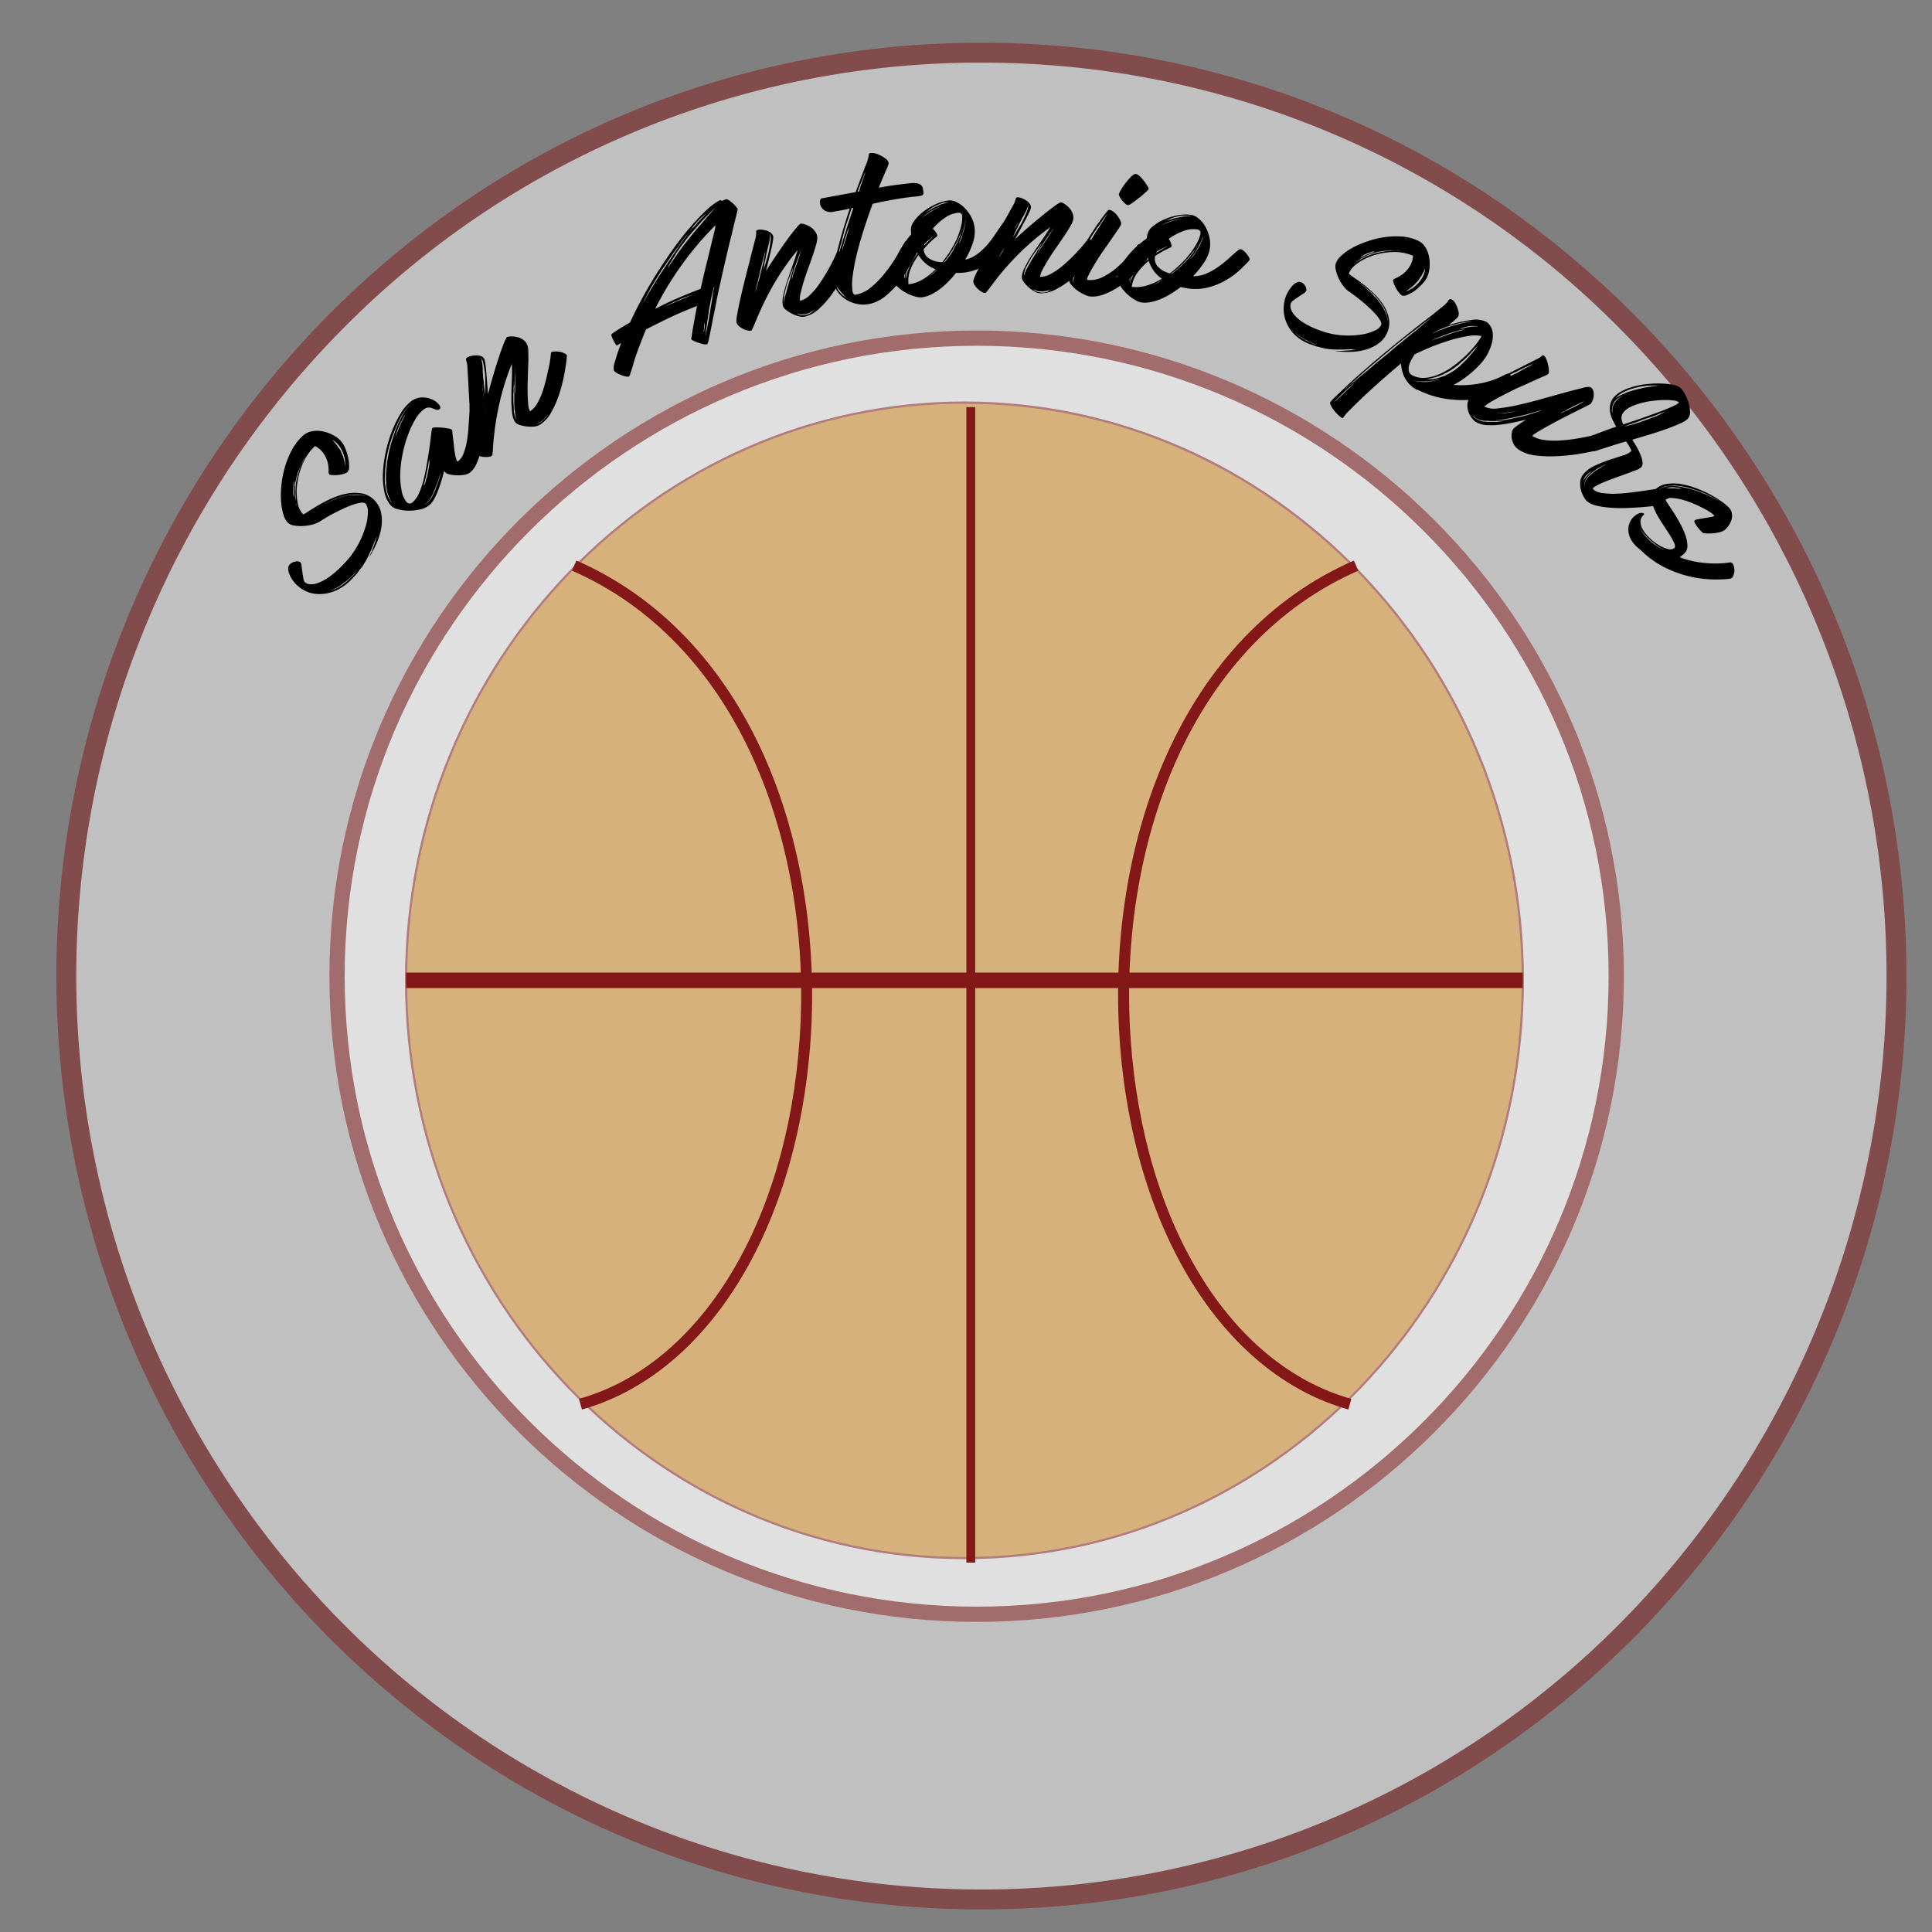 <svg id="Spurs" xmlns="http://www.w3.org/2000/svg" viewBox="0 0 512 512"><rect x="0" y="0" width="512" height="512" fill="#808080" stroke="none"/><defs><style>.cls-1{opacity:0.5;}.cls-2{fill:#fff;}.cls-3{fill:#841717;}.cls-4{fill:#cc8217;}</style></defs><title>Spurs</title><g class="cls-1"><ellipse class="cls-2" cx="260.09" cy="258.67" rx="242.51" ry="244.7"/><path class="cls-3" d="M260.09,506c-65.48,0-127-25.73-173.35-72.45a248.9,248.9,0,0,1,0-349.77C133,37.06,194.6,11.33,260.09,11.33s127,25.73,173.35,72.45a248.9,248.9,0,0,1,0,349.77C387.14,480.27,325.57,506,260.09,506Zm0-489.4A237.21,237.21,0,0,0,90.48,87.5a243.63,243.63,0,0,0,0,342.35,238.34,238.34,0,0,0,339.21,0,243.63,243.63,0,0,0,0-342.35A237.21,237.21,0,0,0,260.09,16.61Z"/></g><g class="cls-1"><ellipse class="cls-2" cx="258.82" cy="258.7" rx="169.5" ry="169.09"/><path class="cls-3" d="M258.82,429.82c-94.58,0-171.52-76.76-171.52-171.11S164.24,87.59,258.82,87.59,430.34,164.35,430.34,258.7,353.4,429.82,258.82,429.82Zm0-338.19c-92.35,0-167.48,74.95-167.48,167.08s75.13,167.07,167.48,167.07S426.3,350.83,426.3,258.7,351.17,91.63,258.82,91.63Z"/></g><g class="cls-1"><ellipse class="cls-4" cx="255.59" cy="259.8" rx="147.98" ry="153.11"/><path class="cls-3" d="M255.59,413.2c-81.76,0-148.27-68.82-148.27-153.4s66.51-153.4,148.27-153.4,148.27,68.82,148.27,153.4S337.34,413.2,255.59,413.2Zm0-306.22C174.15,107,107.9,175.54,107.9,259.8s66.25,152.82,147.69,152.82S403.27,344.06,403.27,259.8,337,107,255.59,107Z"/></g><rect class="cls-3" x="107.61" y="257.75" width="295.96" height="4.1"/><rect class="cls-3" x="256.1" y="107.89" width="2.34" height="306.22"/><path class="cls-3" d="M357.33,373.53c-33.37-9.38-57.17-47.89-60.62-98.13-1.82-26.4,2.52-53,12.23-74.84,10.9-24.56,28.14-42.54,49.85-52l1.17,2.68c-21,9.17-37.74,26.64-48.34,50.52-9.51,21.43-13.77,47.52-12,73.45,3.37,49,26.33,86.47,58.49,95.51Z"/><path class="cls-3" d="M154.22,373.53l-.79-2.82c32.16-9,55.12-46.53,58.49-95.51,1.79-25.93-2.47-52-12-73.45-10.6-23.88-27.31-41.35-48.34-50.52l1.17-2.68c21.71,9.47,38.95,27.46,49.85,52,9.7,21.86,14,48.44,12.23,74.84C211.38,325.64,187.58,364.15,154.22,373.53Z"/><path d="M92.14,125.05a2.75,2.75,0,0,1-1.1.54,9,9,0,0,1-1.54.3,9.07,9.07,0,0,1-1.46,0,1.39,1.39,0,0,1-.82-.2,1.87,1.87,0,0,1-.13-1,8.38,8.38,0,0,0-.22-2,8.27,8.27,0,0,0-1-2.35,5.79,5.79,0,0,0-2.4-2.12,13.51,13.51,0,0,0-3.23,4.65,20.17,20.17,0,0,0-1.48,5.39,15.22,15.22,0,0,0,.11,4.87,5.9,5.9,0,0,0,1.43,3.14c.08.08.47-.11,1.17-.58s1.59-1,2.67-1.66,2.32-1.28,3.7-1.92A18.43,18.43,0,0,1,92,130.79a10.58,10.58,0,0,1,4,0,6.18,6.18,0,0,1,3.43,2,6.46,6.46,0,0,1,1.54,3,10.52,10.52,0,0,1,.13,3.7,16.48,16.48,0,0,1-1.14,4.1,26.52,26.52,0,0,1-2.25,4.27c0-.07.11-.21.22-.41a6.38,6.38,0,0,1,.25-.59c.09-.2.18-.39.25-.59l.47-1.17q.21-.55.38-1c.11-.32.2-.6.28-.85s.13-.49.19-.7l.18-.54-.05.11-.1.22-.1.22q-.11.29-.29.68t-.35.86c-.11.32-.25.65-.4,1s-.32.73-.51,1.13c-.09.18-.18.37-.26.58a4.65,4.65,0,0,1-.3.62c-.06.1-.15.3-.28.6l-.35.61a5.93,5.93,0,0,1-.33.55c-.13.19-.25.39-.36.59a3.61,3.61,0,0,1-.39.56q-.22.26-.42.53c-.14.18-.27.36-.4.52s-.25.32-.36.47a3.8,3.8,0,0,1-.36.44l-.39.41-.66.7-.23.25a13,13,0,0,1-4.58,3.07,10.89,10.89,0,0,1-4.09.7,8.59,8.59,0,0,1-3.28-.74A9.68,9.68,0,0,1,79,155.34a8.43,8.43,0,0,1-1.36-1.48,7.88,7.88,0,0,1-.92-1.62,4.12,4.12,0,0,1-.34-1.49,1.57,1.57,0,0,1,.35-1.1,2.24,2.24,0,0,1,.79-.6,3.27,3.27,0,0,1,.86-.25,1.9,1.9,0,0,1,.76,0,1.23,1.23,0,0,1,.46.21,1.63,1.63,0,0,1,.32,1q.09.76.21,1.62c.08.57.17,1.13.27,1.66a1.88,1.88,0,0,0,.48,1.09,2.37,2.37,0,0,0,1.19.44,4.79,4.79,0,0,0,2.14-.31,12.5,12.5,0,0,0,3.06-1.64,26.62,26.62,0,0,0,4-3.59,23,23,0,0,0,3.58-4.86,24.93,24.93,0,0,0,2-4.75,13.49,13.49,0,0,0,.64-3.9,3.47,3.47,0,0,0-.55-2.25,1.51,1.51,0,0,0-1.31-.28,10.2,10.2,0,0,0-2.14.52,27,27,0,0,0-2.59,1.07q-1.4.66-2.64,1.31t-2.22,1.27l-1.4.87a6.79,6.79,0,0,1-1.79.71,11.75,11.75,0,0,1-2.41.4,10.68,10.68,0,0,1-2.4-.11,3.25,3.25,0,0,1-1.73-.72,5,5,0,0,1-1.19-2.17,15.54,15.54,0,0,1-.63-3.56,25.14,25.14,0,0,1,.1-4.42,26.35,26.35,0,0,1,.94-4.71,23.4,23.4,0,0,1,1.82-4.45,14.09,14.09,0,0,1,2.77-3.64,5,5,0,0,1,2.64-1.34,7.67,7.67,0,0,1,2.89.07,9.77,9.77,0,0,1,2.67,1,7.4,7.4,0,0,1,2,1.51,7,7,0,0,1,1.2,2,15,15,0,0,1,.76,2.5,9.68,9.68,0,0,1,.23,2.29A2,2,0,0,1,92.14,125.05Zm2.92,25.8-.27.29-.35.37a5,5,0,0,1-.46.42l-.47.49c-.18.19-.39.39-.61.59a6.22,6.22,0,0,1-.64.56,2.29,2.29,0,0,0-.32.28,2.3,2.3,0,0,1-.32.28l-.35.25-.35.26-.35.26-.35.26a6.51,6.51,0,0,1-.68.42l-.6.34c-.19.08-.37.17-.53.26a3.27,3.27,0,0,1-.42.2l-.33.17h.07a.85.85,0,0,0,.25-.08l.43-.19.54-.24.62-.29a4.74,4.74,0,0,0,.7-.44,1.72,1.72,0,0,0,.37-.24,1.69,1.69,0,0,1,.37-.24l.67-.54A1.25,1.25,0,0,0,92,154a2.38,2.38,0,0,1,.34-.3,3.87,3.87,0,0,1,.3-.3,4,4,0,0,0,.31-.3,6.1,6.1,0,0,0,.61-.59l.47-.49a4.83,4.83,0,0,1,.4-.48,2.68,2.68,0,0,0,.32-.4Zm-15-28a13.16,13.16,0,0,1,.74-1.51,4.3,4.3,0,0,1,.35-.64.66.66,0,0,0-.11.16c0,.08-.13.23-.27.45s-.1.17-.17.28a4.21,4.21,0,0,0-.23.4,2.93,2.93,0,0,1-.19.4l-.23.44a2.19,2.19,0,0,0-.23.53,2.24,2.24,0,0,1-.23.53L79,125l-.19.66-.19.66a6.48,6.48,0,0,0-.15.65c0,.2-.09.42-.15.65s-.08.47-.1.66,0,.39,0,.61,0,.43,0,.61a3,3,0,0,0,0,.57c0,.22,0,.42,0,.6s0,.37,0,.56a2.38,2.38,0,0,0,0,.47,4.4,4.4,0,0,0,.11.45c0,.14,0,.28.06.41s0,.26,0,.38a.89.89,0,0,0,.11.33.37.37,0,0,1,0,.26c0,.1,0,.17,0,.2a.28.28,0,0,1,.07.15.27.27,0,0,0,.05.14l0-.11-.08-.42a3.91,3.91,0,0,1-.13-.56,1.64,1.64,0,0,1,0-.42,1.68,1.68,0,0,0,0-.42,6.75,6.75,0,0,1-.1-1c0-.17,0-.35,0-.53s0-.37,0-.56a5.23,5.23,0,0,0,.06-.6c0-.2,0-.41,0-.63a5,5,0,0,0,.07-.6,2.9,2.9,0,0,1,.11-.64c0-.25.09-.47.14-.66s.1-.4.17-.63a2.28,2.28,0,0,1,.13-.63c.07-.19.14-.41.21-.64a3.53,3.53,0,0,1,.17-.6q.11-.29.2-.56a2.21,2.21,0,0,0,.23-.53A2.18,2.18,0,0,1,80,122.81Zm-2.31,8.27a.6.6,0,0,0,.06.28.69.69,0,0,1,.08.21.27.27,0,0,0,.05.14s0-.06,0-.08l0-.11,0-.21a2,2,0,0,1,0-.29,3,3,0,0,0,0-.32c0-.11,0-.23,0-.35s0-.51,0-.77,0-.53.06-.78,0-.48,0-.7l0-.26a.66.66,0,0,0,0-.22.52.52,0,0,1,0-.18.81.81,0,0,1-.07.2.88.88,0,0,0-.08.23l0,.27-.06.34a1.86,1.86,0,0,0,0,.37l-.06.38a2.13,2.13,0,0,0,0,.41c0,.12,0,.26,0,.4s0,.28,0,.4a2.38,2.38,0,0,0,0,.34A.91.91,0,0,1,77.7,131.08Zm6.46,3.33a.64.64,0,0,0-.18.12.62.62,0,0,1-.18.12.3.3,0,0,1-.16.1l.12-.06a2.91,2.91,0,0,0,.44-.25l.67-.36.86-.43,2.1-1c.2-.08.41-.17.62-.27a3.35,3.35,0,0,1,.65-.24,3.48,3.48,0,0,1,.6-.24l.63-.21.64-.16.64-.15a1.39,1.39,0,0,0,.3-.07,1.47,1.47,0,0,1,.3-.07l.29,0,.29,0a1.25,1.25,0,0,1,.59-.07l.26,0,.26,0a3.77,3.77,0,0,1,1,0,3,3,0,0,1,.81.09,1.55,1.55,0,0,1,.59.11l.51.12a.29.29,0,0,0-.13-.06,1.41,1.41,0,0,1-.37-.14,2.63,2.63,0,0,0-.59-.11l-.38-.06a1.77,1.77,0,0,1-.41-.1,1.74,1.74,0,0,0-.44,0H94a3,3,0,0,1-.57,0,1.24,1.24,0,0,1-.59.07,4.05,4.05,0,0,1-.63.11l-.28.05-.32.09-.64.15-.64.16-.63.21-.63.21q-.31.11-.62.27c-.21.1-.42.19-.62.27l-.57.28-.57.28-.51.26-.51.26q-.47.22-.84.44Zm7.25-11.24c.06.18.08.27.06.24a.12.12,0,0,0,0,.11v-.07a.39.39,0,0,0,0-.13.76.76,0,0,1,0-.2,1.27,1.27,0,0,1,0-.43,4,4,0,0,1-.1-.56,1.06,1.06,0,0,0,0-.33,2.07,2.07,0,0,1-.07-.35,2.82,2.82,0,0,1-.08-.31,1.83,1.83,0,0,0-.11-.35,1.69,1.69,0,0,0-.08-.37,3.92,3.92,0,0,0-.16-.36.9.9,0,0,0-.12-.36,2.15,2.15,0,0,1-.17-.32.84.84,0,0,0-.17-.38,1,1,0,0,1-.19-.3,1.48,1.48,0,0,0-.2-.32,1.38,1.38,0,0,1-.2-.32l-.44-.49a3.1,3.1,0,0,0-.46-.42,1.82,1.82,0,0,0-.37-.32l-.36-.21a.46.46,0,0,1-.22-.15l-.06-.07.23.26.59.65a3.1,3.1,0,0,0,.36.5,3.86,3.86,0,0,1,.39.53A2.82,2.82,0,0,0,90,119a2.94,2.94,0,0,1,.36.63l.14.34.14.34.14.34.14.34a.93.93,0,0,0,.09.33.94.94,0,0,1,.09.33,2,2,0,0,1,.13.6l.09.28a1.54,1.54,0,0,1,.06.24l0,.21Z"/><path d="M124.59,106.84c0-.14.24-.21.57-.23a4.17,4.17,0,0,1,1.12.12,7.11,7.11,0,0,1,1.19.39,1.73,1.73,0,0,1,.77.54,3.72,3.72,0,0,1,.31,1.59,25.18,25.18,0,0,1,0,2.92q-.1,1.69-.38,3.68a32.14,32.14,0,0,1-.76,3.82,19.7,19.7,0,0,1-1.18,3.33,5.91,5.91,0,0,1-1.74,2.28,3.38,3.38,0,0,1-1.55.57,11.23,11.23,0,0,1-2,.11,8.2,8.2,0,0,1-1.88-.26,2.14,2.14,0,0,1-1.15-.61l-.22-.28q-.35,1.45-.78,2.83t-.91,2.58a17.18,17.18,0,0,1-1,2.13,5.53,5.53,0,0,1-1.17,1.47,5.77,5.77,0,0,1-2.51,1.19,13.1,13.1,0,0,1-3,.32,11.14,11.14,0,0,1-2.85-.37,3.89,3.89,0,0,1-1.9-1,7.76,7.76,0,0,1-1.69-3.56,19.21,19.21,0,0,1-.4-5,33,33,0,0,1,.75-5.65,36.2,36.2,0,0,1,1.67-5.55,29,29,0,0,1,2.32-4.69,11.29,11.29,0,0,1,2.59-3.05,5,5,0,0,1,3.12-1.14,6.34,6.34,0,0,1,2.73.61,4.61,4.61,0,0,1,1.72,1.36q.57.78.14,1.09a1,1,0,0,1-.91.2c-.29-.1-.6-.22-.92-.36a2.91,2.91,0,0,0-1.09-.23,2.35,2.35,0,0,0-1.41.59,9,9,0,0,0-2.21,2.68,25.63,25.63,0,0,0-1.93,4.2,34.39,34.39,0,0,0-1.39,5,30.09,30.09,0,0,0-.59,5.05,19.29,19.29,0,0,0,.35,4.42A6.68,6.68,0,0,0,107.7,133a1.1,1.1,0,0,0,1.75,0A6.47,6.47,0,0,0,111,130.8a19.59,19.59,0,0,0,1.14-3.24q.47-1.78.83-3.77t.65-3.81c.19-1.21.34-2.31.45-3.31s.21-1.78.3-2.36.09-.78.21-.88a2.06,2.06,0,0,1,1-.16,15.64,15.64,0,0,1,1.67.07,15.19,15.19,0,0,1,1.64.24,1.71,1.71,0,0,1,.88.33,2.65,2.65,0,0,1,.14.82c0,.48.1,1,.19,1.69s.16,1.34.23,2.07.17,1.39.29,2a10.47,10.47,0,0,0,.36,1.41c.12.35.27.45.45.32a4.47,4.47,0,0,0,1.37-1.93,15.3,15.3,0,0,0,.84-2.87,29.15,29.15,0,0,0,.44-3.29q.13-1.71.23-3.22t.14-2.61A6.51,6.51,0,0,1,124.59,106.84Zm-22.24,21.08a7.19,7.19,0,0,1-.06-1.09c0-.38,0-.76,0-1.16s.08-.85.11-1.26.07-.83.12-1.26.11-.85.18-1.28.15-.87.23-1.32a26,26,0,0,1,.61-2.6q.38-1.31.81-2.57.19-.61.4-1.21t.47-1.14q.23-.58.49-1.12c.17-.36.34-.7.5-1a15.35,15.35,0,0,1,1-1.77,1.69,1.69,0,0,1,.23-.34,1.65,1.65,0,0,0,.23-.34,4.65,4.65,0,0,1,.46-.58l.4-.47a1.82,1.82,0,0,1,.31-.29c.06,0,.1-.08.11-.11a.15.15,0,0,1,.06-.07l.1-.07-.29.22a.91.91,0,0,0-.15.14.87.87,0,0,1-.15.15.89.89,0,0,1-.21.22.89.89,0,0,0-.21.22l-.23.29-.28.33a1.65,1.65,0,0,1-.23.34,1.65,1.65,0,0,0-.23.34c-.2.27-.39.54-.57.83s-.35.59-.51.9q-.53,1-1,2.12t-1,2.44q-.43,1.26-.82,2.56a24.06,24.06,0,0,0-.64,2.66q-.23,1.29-.39,2.64-.07.64-.12,1.26t-.07,1.22A18.24,18.24,0,0,0,102,128a5.66,5.66,0,0,0,.15,1,3.25,3.25,0,0,1,.08.49,3.53,3.53,0,0,0,.08.49,5.41,5.41,0,0,0,.23.82c.09.25.19.49.29.71a1,1,0,0,0,.11.34,1.29,1.29,0,0,1,.13.27,1.07,1.07,0,0,0,.16.27.65.65,0,0,1,.13.23,1.71,1.71,0,0,0,.24.35l.22.25.21.23-.06-.07a.4.4,0,0,1-.1-.2l-.21-.23a.35.35,0,0,0-.09-.19.64.64,0,0,1-.12-.22,1,1,0,0,1-.22-.51,3.42,3.42,0,0,1-.27-.65,8.39,8.39,0,0,1-.45-1.54l-.13-.94a2.18,2.18,0,0,1-.06-.51C102.36,128.29,102.36,128.11,102.35,127.92Zm14.1-1.23q.11-.31.19-.57c.05-.17.09-.33.13-.47l.1-.41a3.28,3.28,0,0,1-.13.38q-.08.17-.18.45l-.21.59a5.74,5.74,0,0,1-.22.71l-.3.78q-.17.42-.31.81c-.09.27-.21.55-.35.85a2.15,2.15,0,0,0-.18.43,2.18,2.18,0,0,1-.18.43c0,.12-.1.24-.17.37l-.21.4-.22.38-.22.38a1,1,0,0,1-.21.32,2.58,2.58,0,0,0-.23.28,1,1,0,0,1-.22.25.94.94,0,0,1-.23.25l-.38.32a.69.69,0,0,1-.16.11l-.12.07-.08.07.08-.07a.54.54,0,0,0,.16-.07.52.52,0,0,1,.15-.07l.2-.14a.47.47,0,0,0,.18-.18l.25-.21a1.52,1.52,0,0,0,.27-.28,2.71,2.71,0,0,1,.23-.28,1,1,0,0,0,.2-.31,3.29,3.29,0,0,0,.25-.35l.22-.38.21-.4.21-.4a2.23,2.23,0,0,0,.18-.43,2.17,2.17,0,0,1,.18-.43,7.35,7.35,0,0,0,.33-.87q.13-.41.29-.83t.28-.76C116.33,127.15,116.39,126.92,116.45,126.69Zm-4.08,2.08a.87.87,0,0,0-.09.24l0,.07,0-.07a.88.88,0,0,1,.09-.24c0-.12.09-.24.13-.37a3.7,3.7,0,0,1,.19-.47c.06-.16.12-.34.17-.54s.11-.41.16-.65a6.54,6.54,0,0,0,.19-.66l.16-.7q.08-.35.14-.68c0-.22.07-.43.1-.64a5.44,5.44,0,0,0,.11-.63,4.55,4.55,0,0,1,.1-.56c0-.16,0-.32,0-.47a1.62,1.62,0,0,1,0-.37,1.6,1.6,0,0,1,0-.31l-.09.35-.09.35a3.12,3.12,0,0,0-.08.45,4.55,4.55,0,0,0-.1.56,5.4,5.4,0,0,1-.12.63c-.06.23-.1.46-.14.68s-.09.45-.14.68l-.3,1.32-.14.63a4.21,4.21,0,0,1-.15.52,5.29,5.29,0,0,0-.15.52Zm-5.25-18.29a4.26,4.26,0,0,0,.22-.4,2,2,0,0,0,.13-.32,3.13,3.13,0,0,1,.16-.29s0,0,0,.07a.35.35,0,0,0-.08.09.34.34,0,0,1-.08.09,1.17,1.17,0,0,1-.17.32l-.31.43-.28.47a4.38,4.38,0,0,0-.27.58l-.33.6a4.58,4.58,0,0,0-.3.63l-.24.61-.24.61q-.12.32-.21.59c-.06.18-.11.34-.14.48l-.12.47-.08.32-.07.29a.61.61,0,0,1,.07-.29l.3-.76.43-1.08q.23-.57.52-1.26a5.7,5.7,0,0,1,.28-.61,6,6,0,0,0,.28-.61c.1-.19.19-.37.26-.54A2.67,2.67,0,0,1,107.13,110.48Z"/><path d="M146,93.62c0-.25.28-.4.73-.45a6.05,6.05,0,0,1,1.48.05,4.49,4.49,0,0,1,1.42.44c.41.21.61.44.61.67-.11,1.32-.34,2.87-.66,4.67a41.75,41.75,0,0,1-1.35,5.34,26.27,26.27,0,0,1-2.13,4.9,9,9,0,0,1-3.05,3.34,3.65,3.65,0,0,1-1.64.47,9.33,9.33,0,0,1-2-.06,8.93,8.93,0,0,1-1.82-.43,2.13,2.13,0,0,1-1.12-.74,6.16,6.16,0,0,1-.77-2.59,31.42,31.42,0,0,1-.18-3.84q0-2.14.11-4.49t0-4.47a67.49,67.49,0,0,0-3.11,9.75,77,77,0,0,0-1.4,7.63c-.27,2.14-.42,3.82-.48,5s-.16,1.88-.31,2a2,2,0,0,1-.87.27,5.67,5.67,0,0,1-2.63-.3,2,2,0,0,1-1-.7,7.41,7.41,0,0,1-.47-2.13c-.17-1.23-.34-2.71-.49-4.45s-.29-3.62-.41-5.63-.23-3.9-.32-5.68-.17-3.29-.26-4.55a6.75,6.75,0,0,0-.37-2.25.31.31,0,0,1,0-.18.49.49,0,0,1,.28-.44,3.34,3.34,0,0,1,1-.42,6.84,6.84,0,0,1,1.34-.18,3.35,3.35,0,0,1,1.29.2,1.69,1.69,0,0,1,.88.67,3.86,3.86,0,0,1,.29,1.12q.15.9.26,2.21t.23,2.88q.12,1.57.24,3.22.6-2.33,1.33-4.8t1.42-4.59c.46-1.42.89-2.63,1.29-3.66a11.6,11.6,0,0,1,.9-2,.15.15,0,0,0,.07-.06.14.14,0,0,1,.07-.06.2.2,0,0,1,.12,0,.44.44,0,0,1,.23-.08,6,6,0,0,1,1-.06,5.9,5.9,0,0,1,1.36.18,4.78,4.78,0,0,1,1.39.6,3.26,3.26,0,0,1,1.11,1.19,4.81,4.81,0,0,1,.39,2q.07,1.4,0,3.17t-.12,3.79q-.09,2-.06,3.8t.16,3.16a4.86,4.86,0,0,0,.48,1.95,6.09,6.09,0,0,0,2-2.24,18.58,18.58,0,0,0,1.55-3.67,44.22,44.22,0,0,0,1.15-4.55Q145.79,96.12,146,93.62Zm-17.78,13.75q0-.52-.06-1a9.9,9.9,0,0,1-.06-1c0-.37,0-.72-.08-1.06a10,10,0,0,1,0-1l-.1-.94c0-.29-.06-.57-.09-.83s-.05-.49-.07-.69,0-.38,0-.55a.29.29,0,0,0,0-.16.29.29,0,0,1,0-.16.16.16,0,0,1,0-.14q.14,2.79.33,5.57l.15,2q.07,1,.14,1.79c0,.28,0,.52,0,.72s0,.38.06.54a1.34,1.34,0,0,0,0,.45c0-.14,0-.3,0-.49q0-.63,0-1.25c0-.28,0-.56-.05-.84S128.27,107.72,128.26,107.37Zm.38-2.94a.12.12,0,0,1,0-.1.13.13,0,0,0,0-.12s0-.1,0-.19a7,7,0,0,0,0-1.16,6.74,6.74,0,0,0,0-.79c0-.27,0-.54,0-.83s0-.61,0-.92,0-.62-.06-1a6.92,6.92,0,0,0-.09-.91c-.05-.3-.1-.59-.14-.87s-.09-.56-.14-.82l-.14-.72a4.41,4.41,0,0,0-.44-1l-.09-.15a.15.15,0,0,0-.12-.08.11.11,0,0,1-.1,0l.1,0,.07.11.09.15a.34.34,0,0,0,.06.2.59.59,0,0,1,.08.24.59.59,0,0,0,0,.32,1.37,1.37,0,0,1,.08.29,3.83,3.83,0,0,1,.1.77,7.57,7.57,0,0,0,.08.84,6.67,6.67,0,0,0,0,.88c0,.31.06.61.07.92s.06.64.09.94.07.59.11.87,0,.59.07.85.05.51.07.74a5.31,5.31,0,0,1,.13.62,3.62,3.62,0,0,1,0,.48Zm7.69,3.61a5.55,5.55,0,0,0,0-.94,5.17,5.17,0,0,1,0-.94c0-.35,0-.67,0-1a8.58,8.58,0,0,1,0-.94,9.63,9.63,0,0,1,0-1.64c0-.26,0-.48-.07-.65a3.59,3.59,0,0,1,0-.47,2.05,2.05,0,0,1,0-.35.12.12,0,0,0,0-.1.12.12,0,0,1,0,.1,1.07,1.07,0,0,0-.06.34c0,.14,0,.31,0,.5s0,.42-.05.68,0,.52,0,.8,0,.57-.06.87,0,.64,0,1,0,.64,0,1,0,.61.05.93,0,.62.06.93,0,.31,0,.44a3.17,3.17,0,0,1,0,.4,2.65,2.65,0,0,0,.07.42l.1.36a1.48,1.48,0,0,0,.19.61,1.71,1.71,0,0,0,.06.25,1,1,0,0,0,.11.22l.17.26,0,.07V111a.78.78,0,0,1-.12-.29,4.93,4.93,0,0,1-.24-1.1q0-.39-.07-.79T136.34,108Zm8.39,2.58a1,1,0,0,1,.2-.25.51.51,0,0,0,.15-.22.85.85,0,0,0,.12-.22l-.14.19-.42.46a6.73,6.73,0,0,1-1.3,1.19l-.41.25-.22.11-.22.11a2.51,2.51,0,0,1-.8.24l-.35.06a.34.34,0,0,1-.23,0c-.06,0-.1.05-.1,0s0,0-.06,0-.05,0-.07,0l.21,0a.91.91,0,0,1,.25,0l.34-.06a2.23,2.23,0,0,0,.38-.05,2.84,2.84,0,0,0,.45-.15.63.63,0,0,0,.23-.09.65.65,0,0,1,.23-.09l.46-.28a2.44,2.44,0,0,0,.39-.29,4.45,4.45,0,0,0,.35-.36,2.69,2.69,0,0,0,.34-.33A2.33,2.33,0,0,0,144.73,110.62Zm-8.1-13.23c0,.82,0,1.76-.1,2.83q0,.42,0,.79a6,6,0,0,0,0,.75,3.88,3.88,0,0,0,0,.7,5.86,5.86,0,0,1,0,.63,4.67,4.67,0,0,1,0,.51,1.94,1.94,0,0,0,.05.41.6.6,0,0,0,.07.32,2.05,2.05,0,0,1,0-.35,1.29,1.29,0,0,0,0-.38,3.25,3.25,0,0,1,0-.53c0-.39,0-.83,0-1.32s0-1,0-1.54q0-.42,0-.79c0-.24,0-.48,0-.72s0-.53,0-.75,0-.41,0-.58l0-.49a4.39,4.39,0,0,1,0-.46,2.24,2.24,0,0,0,0-.35,2.88,2.88,0,0,0,0,.38,1.8,1.8,0,0,0,0,.42A2.92,2.92,0,0,1,136.63,97.4Z"/><path d="M192.46,52.81q.23-.07.73.27a9,9,0,0,1,1,.79,8.41,8.41,0,0,1,.88.92,2.48,2.48,0,0,1,.42.64,14.8,14.8,0,0,1-.37,1.67c-.26,1.06-.61,2.43-1,4.1s-.9,3.58-1.39,5.72-1,4.31-1.49,6.52-1,4.38-1.4,6.51-.81,4-1.13,5.68-.59,3-.81,4a4.43,4.43,0,0,1-.48,1.59,2,2,0,0,1-.91,0,11.76,11.76,0,0,1-1.37-.37,11.38,11.38,0,0,1-1.29-.51c-.39-.18-.61-.33-.65-.44a5.78,5.78,0,0,1,.09-.76c.07-.48.17-1.11.3-1.89s.3-1.71.49-2.77.41-2.2.65-3.4q-1.54.59-3.27,1.31T178,83.93q-1.75.82-3.48,1.68l-3.31,1.67c-.77,1.85-1.43,3.54-2,5.05s-1,2.82-1.3,3.9-.59,1.93-.78,2.53-.33.93-.43,1a1.55,1.55,0,0,1-.86,0,7,7,0,0,1-1.28-.39,9,9,0,0,1-1.2-.59,1.71,1.71,0,0,1-.68-.6,4.92,4.92,0,0,1,.3-2.38,48.31,48.31,0,0,1,1.65-4.89l-.85.46-.37.19s-.15-.15-.31-.41-.33-.56-.51-.9a10.52,10.52,0,0,1-.45-1,.9.9,0,0,1-.09-.66,9,9,0,0,1,1.39-1c.88-.58,2.05-1.29,3.52-2.12q1.41-3.06,3.24-6.45t3.94-6.71q2.1-3.32,4.35-6.45t4.45-5.68a56.59,56.59,0,0,1,4.18-4.4,17.29,17.29,0,0,1,3.51-2.65.64.64,0,0,1,.57,0,.15.15,0,0,1,0,.17,2.35,2.35,0,0,0,.39-.16A4.9,4.9,0,0,1,192.46,52.81ZM173.38,75.24q.52-.86,1.1-1.77t1.17-1.78L178,68.15,180.11,65q.45-.67.85-1.22c.27-.37.5-.68.71-.94l.59-.85-.18.2a4.24,4.24,0,0,0-.49.58q-.29.42-.74.95A13.94,13.94,0,0,0,180,65c-.34.46-.71.94-1.1,1.46s-.78,1.06-1.15,1.63-.76,1.15-1.16,1.73-.82,1.18-1.25,1.78q-1.14,1.81-2.24,3.64l-.5.83c-.16.27-.31.54-.44.81s-.28.54-.42.78-.27.49-.38.72-.27.47-.37.67-.21.4-.33.61a7.35,7.35,0,0,1-.45,1l-.37.87a.71.71,0,0,1,.09-.23L170,81a1.73,1.73,0,0,0,.19-.36l1.29-2.23Q172.42,76.82,173.38,75.24Zm12.29,1.31q.66-2.91,1.37-5.85l1.3-5.33c.39-1.6.71-2.9.95-3.93a6.9,6.9,0,0,0,.3-1.74A86.16,86.16,0,0,0,180,71.14a88.63,88.63,0,0,0-6.38,10.7q3.05-1.55,6.19-2.92C181.95,78,183.89,77.22,185.67,76.55ZM180,79.63l1.38-.6,1.23-.54,1.23-.53-.37.13-.89.32-1.26.45a5.73,5.73,0,0,1-.67.29,7.09,7.09,0,0,0-.72.31l-.74.34-.7.28-.63.31c-.22.1-.41.2-.58.29l-.47.25-.38.17a1.91,1.91,0,0,1-.3.16l.36-.14.39-.15a3.55,3.55,0,0,0,.48-.23l.57-.24.67-.28.66-.32Zm7.59-22.36q.52-.53.91-1l.67-.78a8.19,8.19,0,0,1,.62-.64l-.21.15a1.48,1.48,0,0,1-.21.22l-.27.24-.77.76-1,1-1.11,1.15q-.59.62-1.17,1.32c-.43.48-.85,1-1.27,1.45l-1.26,1.46q-.31.38-.59.75c-.19.25-.38.51-.57.8l-.59.73c-.19.24-.36.47-.53.72l-.49.73c-.16.24-.33.47-.5.69s-.25.46-.38.67-.26.43-.39.63c-.27.41-.5.77-.69,1.09s-.35.59-.47.83a1.45,1.45,0,0,0-.16.32,1.15,1.15,0,0,1-.12.26L177,71l.12-.18.35-.55a1.67,1.67,0,0,0,.24-.35,3.18,3.18,0,0,1,.32-.47c.1-.16.22-.33.34-.5s.25-.35.39-.56.28-.41.43-.62a5.87,5.87,0,0,0,.42-.66l.51-.67.55-.73c.16-.24.34-.48.53-.72l.59-.73,1.17-1.5,1.22-1.49q.6-.73,1.25-1.44l1.14-1.33Zm-1.12,31.37a.3.3,0,0,1,0-.14.82.82,0,0,0,0-.19.67.67,0,0,1,.05-.25,4.1,4.1,0,0,0,.13-.6q0-.34.08-.73t.05-.74c0-.24,0-.45,0-.64a.71.71,0,0,0,0-.21.7.7,0,0,1,0-.21.34.34,0,0,0,0-.18l0,.2,0,.2a1.4,1.4,0,0,0,0,.24,4.17,4.17,0,0,0-.13.6q-.05.34-.09.73c0,.26,0,.5-.05.74s0,.44,0,.6a2.14,2.14,0,0,0,0,.45A.28.28,0,0,0,186.48,88.65Zm2.79-12.23c0-.07,0-.14,0-.22a2.25,2.25,0,0,1,0-.22.29.29,0,0,0,0-.14l-.15.6c-.11.38-.24.88-.38,1.51q-.13.5-.24,1c-.08.35-.15.72-.21,1.11s-.14.8-.23,1.21-.16.83-.21,1.25-.11.83-.18,1.24-.13.81-.19,1.2-.11.77-.15,1.12-.09.7-.13,1a7.57,7.57,0,0,0-.14.89c0,.26,0,.47-.06.63s0,.33,0,.43a.29.29,0,0,0,0,.14.29.29,0,0,1,0-.14,1.33,1.33,0,0,1,0-.18l.08-.24c0-.16.06-.38.11-.64s.13-.56.21-.86a18.15,18.15,0,0,1,.4-2.14q.08-.59.19-1.2t.23-1.26q.07-.63.18-1.24c.07-.41.14-.81.2-1.2s.12-.77.17-1.14.11-.71.16-1,.09-.61.12-.87S189.25,76.61,189.27,76.42Zm-5.92-15.82a3.26,3.26,0,0,0-.27.32l-.17.24-.17.24.18-.2.2-.25.3-.33.7-.74c.25-.27.5-.56.77-.9a4,4,0,0,0,.42-.44c.12-.14.24-.28.37-.42a4.06,4.06,0,0,0,.4-.4,4.18,4.18,0,0,1,.3-.33,2.41,2.41,0,0,0,.32-.28l.2-.25a.18.18,0,0,1,.07-.07.19.19,0,0,0,.07-.07s.05,0,0-.06a.75.75,0,0,1-.2.15,1.22,1.22,0,0,1-.24.24l-.35.27a3.77,3.77,0,0,0-.37.32l-.41.38a4.47,4.47,0,0,1-.36.44c-.12.13-.27.27-.43.41l-.41.48c-.12.15-.24.29-.36.42s-.22.3-.33.43S183.43,60.49,183.35,60.61Z"/><path d="M221.79,66.85c.11-.23.38-.29.81-.19a5.93,5.93,0,0,1,1.36.52,4.49,4.49,0,0,1,1.19.86c.32.33.44.61.37.83-.5,1.21-1.18,2.62-2,4.21a41.18,41.18,0,0,1-2.87,4.63,25.63,25.63,0,0,1-3.46,4,8.54,8.54,0,0,1-3.84,2.18,3.5,3.5,0,0,1-1.66-.08,9,9,0,0,1-1.82-.69,8.89,8.89,0,0,1-1.56-1,2.16,2.16,0,0,1-.82-1.06,6.27,6.27,0,0,1,.06-2.69,31.65,31.65,0,0,1,1-3.68q.66-2,1.45-4.21t1.38-4.21a65.83,65.83,0,0,0-5.82,8.21,75.37,75.37,0,0,0-3.58,6.75c-.89,1.93-1.53,3.47-2,4.6s-.71,1.72-.88,1.77a1.94,1.94,0,0,1-.89,0,5.31,5.31,0,0,1-1.2-.41,5.45,5.45,0,0,1-1.14-.73,2.09,2.09,0,0,1-.7-1,7.53,7.53,0,0,1,.2-2.15c.21-1.21.49-2.66.88-4.35s.81-3.5,1.3-5.44,1-3.76,1.4-5.46.82-3.16,1.12-4.37a6.84,6.84,0,0,0,.33-2.25.32.32,0,0,1,0-.18.48.48,0,0,1,.39-.33,3.21,3.21,0,0,1,1.09-.06,6.52,6.52,0,0,1,1.29.26,3.31,3.31,0,0,1,1.13.6,1.72,1.72,0,0,1,.61.91,3.91,3.91,0,0,1-.07,1.15q-.13.89-.43,2.17c-.19.85-.42,1.78-.66,2.8L203,71.83q1.25-2,2.67-4.1t2.7-3.88c.85-1.19,1.62-2.2,2.29-3a11.23,11.23,0,0,1,1.42-1.57.16.16,0,0,0,.08,0,.14.14,0,0,1,.08,0,.19.19,0,0,1,.12,0,.41.41,0,0,1,.23,0,6.14,6.14,0,0,1,2.18.87,4.82,4.82,0,0,1,1.11,1,3.34,3.34,0,0,1,.68,1.48,4.88,4.88,0,0,1-.23,2q-.36,1.35-.92,3t-1.25,3.54q-.69,1.88-1.2,3.57t-.8,3a5,5,0,0,0-.14,2,5.81,5.81,0,0,0,2.54-1.48,18.13,18.13,0,0,0,2.55-3,43.75,43.75,0,0,0,2.45-3.94Q220.8,69.13,221.79,66.85Zm-20.65,7.31c.1-.33.18-.66.25-1a10,10,0,0,1,.25-1q.14-.54.24-1c.07-.32.15-.65.26-1l.19-.91.16-.81q.07-.38.14-.67l.12-.53a.29.29,0,0,0,0-.16.3.3,0,0,1,0-.16.16.16,0,0,1,0-.14q-.71,2.68-1.36,5.36l-.47,2-.41,1.73c-.08.27-.14.49-.18.69l-.11.53a1.35,1.35,0,0,0-.1.44c0-.13.09-.28.16-.45l.35-1.19c.08-.26.15-.53.2-.81S201,74.49,201.14,74.16Zm1.23-2.65a.12.12,0,0,1,0-.1.13.13,0,0,0,0-.12s0-.1.07-.18a7.07,7.07,0,0,0,.35-1.09,6.77,6.77,0,0,0,.24-.74c.07-.26.14-.52.23-.79l.24-.88c.08-.29.16-.6.23-.92a7,7,0,0,0,.18-.88q.06-.45.13-.87t.12-.82l.08-.72a4.51,4.51,0,0,0-.1-1.11l0-.17a.16.16,0,0,0-.09-.11.12.12,0,0,1-.08-.07l.08.07,0,.13,0,.17a.35.35,0,0,0,0,.21.61.61,0,0,1,0,.25.59.59,0,0,0-.07.31,1.41,1.41,0,0,1,0,.3,3.88,3.88,0,0,1-.13.76,7.5,7.5,0,0,0-.18.81,6.66,6.66,0,0,0-.22.85q-.09.46-.21.89c-.07.32-.14.63-.2.91s-.11.57-.15.86-.14.57-.19.82-.1.5-.16.72a5.4,5.4,0,0,1-.06.63,3.66,3.66,0,0,1-.11.46Zm6,5.89a5.49,5.49,0,0,0,.25-.9,5.14,5.14,0,0,1,.26-.9c.11-.33.2-.64.28-.93a8.7,8.7,0,0,1,.29-.88,9.74,9.74,0,0,1,.48-1.56l.13-.64a3.73,3.73,0,0,1,.12-.46,2,2,0,0,1,.09-.34.12.12,0,0,0,0-.1.12.12,0,0,1,0,.1,1.05,1.05,0,0,0-.15.31l-.17.47-.25.62c-.09.23-.19.48-.28.74s-.19.53-.32.8-.22.59-.32.89l-.3.93c-.08.29-.16.59-.23.89s-.15.6-.22.89-.06.3-.09.43a3.16,3.16,0,0,1-.1.39,2.66,2.66,0,0,0-.06.42c0,.12,0,.24,0,.37a1.51,1.51,0,0,0,0,.64,1.71,1.71,0,0,0,0,.25,1,1,0,0,0,0,.24l.08.3,0,.09,0-.1a.8.8,0,0,1,0-.31,5,5,0,0,1,.11-1.11c0-.25.1-.51.17-.77S208.34,77.65,208.42,77.39Zm7,5.13a.92.92,0,0,1,.26-.17.49.49,0,0,0,.21-.16.81.81,0,0,0,.18-.17l-.19.13-.53.3a6.38,6.38,0,0,1-1.56.71l-.46.11-.24,0-.24,0a2.4,2.4,0,0,1-.82,0l-.34-.06a.33.33,0,0,1-.23,0c-.07,0-.1,0-.11,0s0,0-.06,0-.05,0-.06,0l.18.09a.88.88,0,0,1,.24.08l.34.06a2.2,2.2,0,0,0,.37.07,2.63,2.63,0,0,0,.46,0,.59.59,0,0,0,.24,0,.63.63,0,0,1,.24,0l.51-.12a2.36,2.36,0,0,0,.45-.15,4.43,4.43,0,0,0,.43-.23,2.58,2.58,0,0,0,.41-.2A2.17,2.17,0,0,0,215.44,82.52Zm-3.55-15.1q-.37,1.16-.94,2.64l-.26.74a6,6,0,0,0-.2.72,3.93,3.93,0,0,0-.21.66,5.77,5.77,0,0,1-.17.6,4.7,4.7,0,0,1-.11.5,2,2,0,0,0-.07.4.6.6,0,0,0,0,.32,2,2,0,0,1,.09-.34,1.3,1.3,0,0,0,.11-.36,3.27,3.27,0,0,1,.13-.51q.21-.55.41-1.25t.49-1.44l.26-.73c.08-.23.15-.45.22-.68s.17-.5.24-.71.12-.39.16-.55l.12-.48a4.49,4.49,0,0,1,.13-.43,2.26,2.26,0,0,0,.1-.34,2.81,2.81,0,0,0-.15.35,1.83,1.83,0,0,0-.14.39A3,3,0,0,1,211.89,67.42Z"/><path d="M239.75,64.23q.23-.47.89-.32a3.77,3.77,0,0,1,1.32.61,5,5,0,0,1,1.1,1q.44.57.25.9-1,1.86-2.28,4.16A33.74,33.74,0,0,1,238.08,75a21.48,21.48,0,0,1-3.65,3.64,9.71,9.71,0,0,1-4.53,2,8.14,8.14,0,0,1-2.23,0,8.87,8.87,0,0,1-2.76-.86,8.48,8.48,0,0,1-2.57-2,6.86,6.86,0,0,1-1.58-3.39,9.8,9.8,0,0,1,.13-2.91c.2-1.36.51-2.93.94-4.71s.93-3.66,1.53-5.67,1.21-3.95,1.84-5.83q-1.13.27-2.21.46l-2.05.36a3.23,3.23,0,0,1-2.28-.23,2.75,2.75,0,0,1-1.12-1.2,2.55,2.55,0,0,1-.23-1.36c.06-.44.2-.69.43-.73l1.65-.3,2.49-.46,2.69-.49,2.2-.41c1.06-2.92,1.92-5.18,2.54-6.81a12.32,12.32,0,0,0,.9-2.78c-.07-.49.16-.75.69-.78a4.3,4.3,0,0,1,1.8.37,8.42,8.42,0,0,1,1.87,1.05,2.05,2.05,0,0,1,.95,1.3,7.18,7.18,0,0,1-.64,1.71c-.44,1-1.11,2.58-2,4.76,1.86-.33,3.55-.59,5.09-.79s2.66-.33,3.36-.39a5.29,5.29,0,0,1,1.87.07,2,2,0,0,1,1,.55,1.67,1.67,0,0,1,.4.89q.07.52.12,1a.65.65,0,0,1-.49.75,6.12,6.12,0,0,1-1.35.25q-2.77.26-5.72.77T231.27,54q-1.11,3-2.22,6.42T227.14,67A54.75,54.75,0,0,0,226,72.93a14.57,14.57,0,0,0-.08,4.25q.18,1,.86.92a8.66,8.66,0,0,0,4-1.92,24.68,24.68,0,0,0,3.58-3.62,40.56,40.56,0,0,0,3.05-4.31C238.36,66.75,239.14,65.41,239.75,64.23ZM223.89,78.57a1.44,1.44,0,0,0,.38.29l.18.1a.48.48,0,0,1-.13-.11l-.17-.17-.23-.2a.75.75,0,0,1-.23-.2,1.73,1.73,0,0,0-.23-.25l-.27-.28a2.92,2.92,0,0,1-.28-.33l-.24-.29-.24-.29a2.6,2.6,0,0,1-.43-.54l-.15-.22a.46.46,0,0,1-.09-.18.16.16,0,0,1-.08-.12v0l0,.17a.85.85,0,0,0,.06.19l.13.27a1.32,1.32,0,0,1,.13.27,1,1,0,0,0,.19.3,3.13,3.13,0,0,1,.25.31,3.38,3.38,0,0,0,.25.31c.18.2.37.4.57.59A3,3,0,0,0,223.89,78.57Zm-1.11-13.73c-.13.56-.25,1.05-.36,1.49s-.19.82-.24,1.16l-.16,1a.49.49,0,0,0,.07-.24,2.22,2.22,0,0,0,.08-.31c0-.14.07-.29.12-.44q.14-.47.3-1.13t.42-1.46l.62-2q.37-1.16.76-2.42t.82-2.54q.43-1.27.79-2.35l.07-.28.07-.28a1.56,1.56,0,0,1-.45.12.76.76,0,0,0-.06.19.77.77,0,0,1-.06.19c-.14.38-.28.82-.43,1.31s-.32,1-.5,1.53-.35,1-.5,1.51-.27.9-.36,1.24c-.19.69-.36,1.34-.52,2S223,64.31,222.79,64.84Zm.46,1.3a.94.94,0,0,0,.12-.31,3.32,3.32,0,0,1,.1-.4c.1-.29.21-.62.34-1l.16-.54a5.58,5.58,0,0,1,.21-.59q.07-.28.16-.58l.17-.54c0-.18.09-.36.14-.54s.1-.34.15-.49l.24-1-.42,1q-.08.24-.15.49c0,.17-.1.34-.15.49a3.82,3.82,0,0,1-.19.57,2.93,2.93,0,0,0-.18.61l-.32,1.12q-.06.28-.14.51l-.14.47a2.55,2.55,0,0,0-.1.42c0,.12,0,.23-.06.32a1.26,1.26,0,0,1-.06.28Zm4.65-17.08a5,5,0,0,1-.19.52,1.8,1.8,0,0,0-.11.28c0,.09-.06.2-.1.33s-.12.33-.23.61l.41-.06q.12-.42.18-.6a1.7,1.7,0,0,0,.07-.3,1.53,1.53,0,0,1,.05-.25c0-.09.08-.25.17-.47q.3-.8.5-1.47a7.58,7.58,0,0,1,.44-1.15,3.48,3.48,0,0,0,.12-.39c0-.11.05-.21.08-.3a1.1,1.1,0,0,1,.08-.28,1.4,1.4,0,0,0-.09.23.73.73,0,0,0-.17.29l-.15.42q-.23.52-.46,1.15T227.9,49.06Z"/><path d="M265.83,59.06a.75.75,0,0,1,.9-.22,4,4,0,0,1,1.21.59,5.55,5.55,0,0,1,1,.9c.28.32.38.56.31.7a34.48,34.48,0,0,1-2,3.31,20.37,20.37,0,0,1-3.06,3.58,18.21,18.21,0,0,1-4.25,3,13.7,13.7,0,0,1-5.57,1.4l-.51,0a3.16,3.16,0,0,1-.51,0q-1,1.29-2.16,2.42a19.26,19.26,0,0,1-2.29,2,13.14,13.14,0,0,1-2.38,1.41,7.63,7.63,0,0,1-2.4.66,5.34,5.34,0,0,1-1.76-.28,11.42,11.42,0,0,1-2.47-1.05,10.19,10.19,0,0,1-2.28-1.74,4.12,4.12,0,0,1-1.19-2.42,7,7,0,0,1,.24-2.62,17.56,17.56,0,0,1,1.11-3,22.22,22.22,0,0,1,1.73-3,28.56,28.56,0,0,1,2-2.64l-.09-.83a3.9,3.9,0,0,1,.86-2.67,11.86,11.86,0,0,1,2.56-2.57,16.41,16.41,0,0,1,3.44-2,10.37,10.37,0,0,1,3.37-.89,4.19,4.19,0,0,1,1.9.49,7.34,7.34,0,0,1,2.17,1.59,10.45,10.45,0,0,1,1.79,2.56,8.05,8.05,0,0,1,.83,3.4,10,10,0,0,1-.64,3.61,23.83,23.83,0,0,1-1.9,4.06,8.34,8.34,0,0,0,3.28-1.54,17.23,17.23,0,0,0,2.75-2.61,29.58,29.58,0,0,0,2.21-3Q265.05,60.12,265.83,59.06ZM239.75,73.42a898,898,0,0,0,.12-.81,3.53,3.53,0,0,0,.13-.48,3.67,3.67,0,0,1,.14-.48,2.94,2.94,0,0,1,.33-1c.06-.15.11-.29.17-.42s.12-.26.17-.42a1,1,0,0,0,.1-.32.37.37,0,0,1,.11-.23.53.53,0,0,1,.14-.24,2,2,0,0,1-.14.24.85.85,0,0,0-.17.24,2.41,2.41,0,0,1-.16.28,4.57,4.57,0,0,0-.4.84c-.06.15-.12.31-.19.46s-.14.31-.19.46a2,2,0,0,0-.11.5,2,2,0,0,1-.1.5,1.24,1.24,0,0,0-.06.45.81.81,0,0,1,0,.2.82.82,0,0,0,0,.2,1.58,1.58,0,0,0,0,.35l0,.26,0,.22v0a.08.08,0,0,1,0-.07s0-.05,0-.11a1.32,1.32,0,0,1,0-.26C239.71,73.69,239.73,73.57,239.75,73.42Zm.43,0c0-.15,0-.29.06-.43a2.35,2.35,0,0,1,.11-.43,6.45,6.45,0,0,1,.33-1l.26-.56a2.59,2.59,0,0,1,.21-.55c.09-.19.19-.37.29-.56s.21-.38.29-.56l.7-1.13.38-.55.39-.5-.2-.38-.15.15-.39.55a5.78,5.78,0,0,0-.38.59l-.7,1.13c-.12.22-.23.42-.32.61l-.27.56a2.14,2.14,0,0,0-.13.32l-.08.27a.61.61,0,0,0-.1.28.61.61,0,0,1-.1.28c-.05.18-.1.36-.13.52a3.76,3.76,0,0,1-.13.48c0,.12-.06.27-.11.45a1.11,1.11,0,0,1,0,.22,1.12,1.12,0,0,0,0,.22,3.07,3.07,0,0,0,0,.67.39.39,0,0,0,0,.24.81.81,0,0,1,0,.19v0a1.28,1.28,0,0,0,0-.44,1.35,1.35,0,0,0,0-.29A1.51,1.51,0,0,1,240.18,73.46Zm.59,1.92a9.35,9.35,0,0,0,3.76-1.29,16.6,16.6,0,0,0,3.41-2.7,8.66,8.66,0,0,1-2.71-1.6,9.74,9.74,0,0,1-1.81-2.15,16.2,16.2,0,0,0-2.08,3.66A8.18,8.18,0,0,0,240.77,75.38Zm4-9.41A3.12,3.12,0,0,0,246,68.36a6.09,6.09,0,0,0,3.74,1.09,32.3,32.3,0,0,0,2.21-3.14,24.93,24.93,0,0,0,1.71-3.25A20.77,20.77,0,0,0,254.68,60a8.94,8.94,0,0,0,.32-2.61.9.9,0,0,0-1.07-1,7,7,0,0,0-3.48,1.31,15.71,15.71,0,0,0-3.26,2.92,4.66,4.66,0,0,1,1,1.22q.33.61.07.85c-.18.13-.6.48-1.25,1A24.65,24.65,0,0,0,244.81,66Zm3,6.09a1.32,1.32,0,0,0,.28-.24l.27-.29s-.05,0-.05,0,0,0-.06,0l-.55.53a3.29,3.29,0,0,0-.42.39,2.6,2.6,0,0,1-.37.34,3.16,3.16,0,0,1-.37.32,2.33,2.33,0,0,0-.27.22l-.25.22-.2.17a.31.31,0,0,1-.15.1l.6-.45.33-.25.38-.3.4-.32ZM245,64.63a1.63,1.63,0,0,0-.06.25,1.77,1.77,0,0,1-.06.25l.38-.43.38-.39.38-.36a3.41,3.41,0,0,0,.33-.36l.52-.48.52-.48a.64.64,0,0,1-.16.1l-.21.13-.21.17c-.17.16-.37.33-.6.51s-.48.4-.75.66ZM245,57.09l-.29.25-.24.2-.16.15h.06l.16-.15.24-.2.3-.2.35-.23.46-.28.4-.3a1.88,1.88,0,0,1,.47-.26l.49-.3a3.15,3.15,0,0,1,.44-.25,2.68,2.68,0,0,0,.47-.23,3.56,3.56,0,0,1,.41-.23q.44-.21.61-.31l.22-.1v0l-.28.11q-.17.06-.61.26l-.91.44q-.47.23-1,.54a9.22,9.22,0,0,0-.87.58Zm.44-.88c-.07,0-.11.06-.11.08s0,0-.05.07l-.05,0,.27-.16a1.14,1.14,0,0,1,.27-.18,3,3,0,0,0,.38-.23,2.49,2.49,0,0,0,.49-.26c.14-.1.31-.2.49-.3a.79.79,0,0,1,.28-.15.77.77,0,0,0,.28-.15,1.07,1.07,0,0,1,.31-.13,1.06,1.06,0,0,0,.31-.13c.11-.07.31-.17.61-.31a4.71,4.71,0,0,0,.56-.26L250,54a3.83,3.83,0,0,0,.51-.19,2.36,2.36,0,0,1,.45-.12.58.58,0,0,1,.2-.06.58.58,0,0,0,.2-.06h.23s.06,0,.05,0l-.34,0-.34,0a2.31,2.31,0,0,0-.51.08,4.39,4.39,0,0,0-.57.13,1.26,1.26,0,0,1-.28.09,1.33,1.33,0,0,0-.28.09c-.22.07-.44.15-.65.24l-.64.29-.58.31a4.38,4.38,0,0,0-.58.35,5.83,5.83,0,0,0-.87.64A3.12,3.12,0,0,0,245.41,56.22Zm7.48,9.46.17-.34.17-.34c.13-.21.25-.42.35-.61l.3-.61a2.93,2.93,0,0,1,.25-.59,3.51,3.51,0,0,0,.25-.54q.33-1.07.58-1.74a2.32,2.32,0,0,1,.15-.45.34.34,0,0,0,0-.18.33.33,0,0,1,0,.18l-.1.2-.1.25q-.1.31-.27.76c-.12.3-.26.62-.42.95q-.1.27-.22.54l-.27.59-.3.61a7.05,7.05,0,0,1-.35.61,5.83,5.83,0,0,1-.35.64l-.17.34a1.64,1.64,0,0,1-.17.3l-.45.67c-.13.2-.27.42-.39.66l-.48.63-.47.63a1.2,1.2,0,0,1-.25.33,1.19,1.19,0,0,0-.25.33l.22,0,.45-.56.47-.63.48-.63.45-.67c.13-.2.27-.42.4-.66l.17-.32ZM255,62.35q.09-.36.22-.69c.08-.22.15-.45.22-.69s.12-.47.16-.69.08-.44.11-.64a3.15,3.15,0,0,0,.11-.66,4.83,4.83,0,0,1,.06-.57l0-.83,0-.35v.09a.29.29,0,0,1,0,.11.39.39,0,0,0,0,.15,3,3,0,0,1,0,.35c0,.15,0,.31-.06.49a4.67,4.67,0,0,0-.06.55,3.22,3.22,0,0,1-.11.64q-.1.36-.17.67c0,.21-.1.43-.16.67l-.19.69q-.1.34-.19.69a6.42,6.42,0,0,1-.22.61l-.22.52-.17.47a1.3,1.3,0,0,1-.17.34.58.58,0,0,0,0,.22.12.12,0,0,1-.05.09l.15-.27a2.32,2.32,0,0,0,.2-.34,5,5,0,0,0,.2-.47c.07-.15.15-.32.25-.52A3.77,3.77,0,0,0,255,62.35Z"/><path d="M288.23,63.52c.16-.19.44-.19.83,0a5.91,5.91,0,0,1,1.18.85,4.45,4.45,0,0,1,.92,1.14q.33.6.14.89c-.8,1-1.82,2.22-3,3.55a41.54,41.54,0,0,1-4,3.73,25.72,25.72,0,0,1-4.35,2.93,8.49,8.49,0,0,1-4.26,1.12,3.46,3.46,0,0,1-1.58-.51,9.18,9.18,0,0,1-2.81-2.5,2.18,2.18,0,0,1-.51-1.24,6.31,6.31,0,0,1,.76-2.58,31.73,31.73,0,0,1,1.9-3.3q1.16-1.77,2.49-3.69t2.42-3.71a65.56,65.56,0,0,0-7.72,6.43,75.37,75.37,0,0,0-5.19,5.59c-1.35,1.64-2.36,3-3.06,3.94s-1.12,1.48-1.3,1.48a1.91,1.91,0,0,1-.84-.26,5.25,5.25,0,0,1-1-.71,5.48,5.48,0,0,1-.9-1,2.09,2.09,0,0,1-.42-1.13,7.53,7.53,0,0,1,.74-2c.51-1.12,1.16-2.44,2-4s1.68-3.17,2.65-4.92,1.88-3.38,2.76-4.91,1.61-2.84,2.2-3.94a6.89,6.89,0,0,0,.9-2.08.31.31,0,0,1,.06-.18.47.47,0,0,1,.46-.22,3.16,3.16,0,0,1,1.06.23,6.33,6.33,0,0,1,1.17.59,3.28,3.28,0,0,1,.93.87,1.72,1.72,0,0,1,.35,1,3.93,3.93,0,0,1-.36,1.09c-.24.55-.56,1.21-1,2l-1.35,2.53-1.52,2.82q1.72-1.62,3.63-3.27t3.6-3c1.13-.93,2.13-1.71,3-2.35a11.21,11.21,0,0,1,1.78-1.15l.09,0a.14.14,0,0,1,.09,0,.19.19,0,0,1,.11,0,.42.42,0,0,1,.23.06,5.92,5.92,0,0,1,.86.51,5.7,5.7,0,0,1,1,.89,4.75,4.75,0,0,1,.81,1.26,3.33,3.33,0,0,1,.27,1.6,4.9,4.9,0,0,1-.74,1.87q-.69,1.21-1.67,2.67t-2.12,3.1q-1.15,1.64-2.08,3.14t-1.56,2.73a5,5,0,0,0-.65,1.89,5.78,5.78,0,0,0,2.82-.77,18.15,18.15,0,0,0,3.22-2.21A44.07,44.07,0,0,0,285,67.24Q286.68,65.46,288.23,63.52Zm-21.75,1.73q.27-.44.49-.88a10,10,0,0,1,.49-.88c.18-.32.35-.63.5-.92a9.64,9.64,0,0,1,.5-.88l.42-.83.37-.74q.17-.35.31-.61l.26-.48a.31.31,0,0,0,.06-.15.3.3,0,0,1,.06-.15.16.16,0,0,1,.06-.13q-1.37,2.4-2.69,4.82l-1,1.78-.84,1.57c-.14.23-.26.44-.35.62l-.24.49a1.36,1.36,0,0,0-.21.4c.07-.12.16-.25.27-.4l.64-1.06c.14-.24.28-.48.4-.73S266.3,65.54,266.48,65.24ZM268.35,63a.12.12,0,0,1,.06-.09.13.13,0,0,0,.06-.11s0-.09.11-.15a7.19,7.19,0,0,0,.61-1,6.76,6.76,0,0,0,.42-.66c.13-.23.27-.47.43-.7l.45-.79q.23-.39.46-.83a7,7,0,0,0,.41-.81l.35-.81c.12-.26.22-.52.32-.76l.27-.68a4.52,4.52,0,0,0,.19-1.09v-.18a.16.16,0,0,0-.05-.13.12.12,0,0,1-.06-.09l.06.09v.31a.35.35,0,0,0-.06.2.62.62,0,0,1-.06.24.59.59,0,0,0-.15.28,1.34,1.34,0,0,1-.09.28,3.8,3.8,0,0,1-.32.7,7.46,7.46,0,0,0-.38.74,6.6,6.6,0,0,0-.43.76c-.14.28-.28.55-.43.81l-.43.83c-.13.26-.26.52-.37.79s-.28.51-.4.74-.23.45-.34.66a5.27,5.27,0,0,1-.22.59,3.66,3.66,0,0,1-.22.42Zm4.28,7.25a5.6,5.6,0,0,0,.47-.8,5.17,5.17,0,0,1,.48-.8c.19-.29.36-.56.51-.82a8.81,8.81,0,0,1,.51-.78,9.71,9.71,0,0,1,.86-1.38l.29-.58a3.47,3.47,0,0,1,.23-.41,1.94,1.94,0,0,1,.17-.3.12.12,0,0,0,.06-.09.12.12,0,0,1-.06.09,1,1,0,0,0-.23.26l-.29.41-.4.54q-.23.3-.46.65c-.15.23-.32.46-.51.69s-.37.52-.54.78l-.53.82-.45.8-.45.8-.2.39a3.25,3.25,0,0,1-.19.35,2.69,2.69,0,0,0-.17.39l-.11.35a1.51,1.51,0,0,0-.17.61,1.79,1.79,0,0,0-.08.24,1,1,0,0,0,0,.24v.4l.05-.09a.84.84,0,0,1,.06-.31,5,5,0,0,1,.39-1c.11-.23.23-.46.36-.7S272.49,70.48,272.63,70.25ZM278,77a.93.93,0,0,1,.29-.1.49.49,0,0,0,.24-.1.81.81,0,0,0,.22-.12l-.21.08-.58.15a6.35,6.35,0,0,1-1.69.29l-.47,0-.24,0-.23,0a2.39,2.39,0,0,1-.78-.24l-.31-.14a.32.32,0,0,1-.21-.09c-.07,0-.1,0-.1,0s0,0-.05,0-.05,0-.05,0l.15.14a.87.87,0,0,1,.21.14l.31.14a2.24,2.24,0,0,0,.34.16,2.49,2.49,0,0,0,.44.12.6.6,0,0,0,.23.05.61.61,0,0,1,.23.05l.52,0a2.31,2.31,0,0,0,.47,0,4.23,4.23,0,0,0,.48-.11,2.57,2.57,0,0,0,.45-.09A2.36,2.36,0,0,0,278,77Zm.5-15.5q-.66,1-1.59,2.31l-.44.64a6.26,6.26,0,0,0-.38.65,4,4,0,0,0-.38.58,5.73,5.73,0,0,1-.32.54c-.08.17-.16.32-.23.45a2,2,0,0,0-.18.37.59.59,0,0,0-.12.3,2,2,0,0,1,.17-.3,1.33,1.33,0,0,0,.2-.32,3.28,3.28,0,0,1,.26-.45c.23-.32.47-.68.72-1.1s.53-.84.84-1.27l.44-.64c.14-.2.27-.4.38-.6l.42-.62c.12-.18.22-.35.3-.49l.24-.43c.08-.14.16-.27.24-.39a2,2,0,0,0,.18-.3,2.68,2.68,0,0,0-.24.3,1.72,1.72,0,0,0-.24.34A2.83,2.83,0,0,1,278.55,61.52Z"/><path d="M301.59,64.81c.13-.13.35-.14.67,0a2.82,2.82,0,0,1,1,.62,4.15,4.15,0,0,1,.82,1.11,2.21,2.21,0,0,1,.25,1.37,4.14,4.14,0,0,1-.8,1.48,21.61,21.61,0,0,1-1.91,2.24,36.61,36.61,0,0,1-2.69,2.52,24.38,24.38,0,0,1-3.2,2.31,18.43,18.43,0,0,1-3.43,1.64,8,8,0,0,1-3.41.47,4.83,4.83,0,0,1-1.45-.48A10.45,10.45,0,0,1,285.53,77a9.44,9.44,0,0,1-1.61-1.5,2.36,2.36,0,0,1-.63-1.69,9.2,9.2,0,0,1,.76-2.68,36.45,36.45,0,0,1,1.81-3.71q1.1-2,2.38-4t2.42-3.72q1.14-1.66,2-2.75c.56-.73.89-1.13,1-1.21q.37-.27,1,.1a4.88,4.88,0,0,1,1.19,1,7.37,7.37,0,0,1,.94,1.38,2.22,2.22,0,0,1,.32,1.21,7.33,7.33,0,0,1-.8,1.35q-.78,1.17-1.91,2.8T292,67q-1.23,1.87-2.18,3.46a29.43,29.43,0,0,0-1.44,2.65c-.33.71-.37,1.07-.12,1.09a7.26,7.26,0,0,0,4-.8A18.16,18.16,0,0,0,295.88,71a32.26,32.26,0,0,0,3.2-3.18Q300.57,66.09,301.59,64.81Zm-17.16,7.1a7.23,7.23,0,0,1,.37-.72l.43-.81.56-1.06a5.62,5.62,0,0,1,.32-.62,4.59,4.59,0,0,0,.32-.66l.38-.68a6.79,6.79,0,0,1,.44-.67q.39-.72.83-1.48t1-1.51l.91-1.51c.3-.5.61-1,.92-1.46a5.92,5.92,0,0,0,.36-.5l.17-.29.14-.27a4,4,0,0,1,.27-.44q.39-.58.67-1l.48-.79a2.21,2.21,0,0,0,.2-.29,1.53,1.53,0,0,1,.14-.21,1.48,1.48,0,0,1,.13-.21h-.06l-.52.66q-.26.33-.56.78t-.69,1l-1.4,2q-.61.9-1.52,2.41t-1.76,3q-.8,1.48-1.38,2.72l-.48,1.09q-.22.49-.35.83a.86.86,0,0,0-.13.34.42.42,0,0,1-.07.22A.59.59,0,0,0,284.43,71.91Zm2.84-4,.23-.51c.07-.14.14-.28.23-.42a1.32,1.32,0,0,0,.19-.38,1.47,1.47,0,0,1-.19.34l-.28.4a3.44,3.44,0,0,0-.29.53c-.25.39-.5.81-.75,1.26l-.76,1.53-.38.77a7.05,7.05,0,0,0-.32.77l-.26.69a5.16,5.16,0,0,0-.21.69,1.71,1.71,0,0,0-.14.54l0,.46a.32.32,0,0,0,.09.27.12.12,0,0,0,0,.09.12.12,0,0,1,0-.09s0-.12,0-.27a4.17,4.17,0,0,1,.23-1c.09-.2.17-.41.26-.64l.26-.69.76-1.53a6.93,6.93,0,0,1,.33-.77c.13-.26.25-.49.38-.72s.26-.49.38-.7A5.9,5.9,0,0,0,287.27,67.93Zm11.59-13.56a1.35,1.35,0,0,1-.68-.39,7.82,7.82,0,0,1-.78-.82,5.18,5.18,0,0,1-.63-.93,2.59,2.59,0,0,1-.27-.69,4.31,4.31,0,0,1,.54-1.16,16.49,16.49,0,0,1,1.24-1.85,15.08,15.08,0,0,1,1.51-1.71c.52-.5.92-.73,1.19-.7a2.14,2.14,0,0,1,1.09.62A9.48,9.48,0,0,1,303.2,48a14.24,14.24,0,0,1,.87,1.27,1.78,1.78,0,0,1,.34.78c0,.12-.27.41-.77.87s-1.07,1-1.73,1.48-1.28,1-1.87,1.4S299.05,54.4,298.86,54.37Zm-2.55,18.76.38-.26.45-.35a4.1,4.1,0,0,0,.43-.39,4,4,0,0,1,.43-.39,4.27,4.27,0,0,0,.43-.39l.38-.4.38-.39c.13-.13.23-.25.32-.36a3.64,3.64,0,0,0,.23-.32.71.71,0,0,1,.22-.24,1.42,1.42,0,0,1,.14-.2l-.19.2a1.2,1.2,0,0,0-.25.21l-.26.3a9.13,9.13,0,0,0-.75.7l-.38.4a4.3,4.3,0,0,1-.43.39,4,4,0,0,0-.43.39,4.28,4.28,0,0,1-.43.39,2.76,2.76,0,0,1-.39.35l-.39.31-.54.47a.57.57,0,0,1-.23.15l.23-.15A2.14,2.14,0,0,0,296.31,73.14ZM301.2,69l.24-.37a1.39,1.39,0,0,1,.23-.28l.2-.24-.2.24-.28.25a1.71,1.71,0,0,0-.29.34,2.65,2.65,0,0,1-.36.42,5.35,5.35,0,0,0-.42.45q-.2.24-.42.48l-.48.51-.94.94a3.92,3.92,0,0,1-.41.44c-.14.13-.28.26-.4.39l-.34.34a2,2,0,0,1-.27.21.73.73,0,0,1-.18.16l-.06,0,.06,0,.09,0a.38.38,0,0,0,.14-.07,1.85,1.85,0,0,1,.3-.23,1.9,1.9,0,0,0,.36-.31c.12-.13.26-.26.4-.39l.46-.39.94-.94.48-.51c.15-.16.29-.32.42-.48l.39-.48C301,69.25,301.1,69.1,301.2,69Z"/><path d="M328.27,66.21a.75.75,0,0,1,.93,0,3.93,3.93,0,0,1,1,.87A5.58,5.58,0,0,1,331,68.2c.19.38.23.63.13.76a34.74,34.74,0,0,1-2.73,2.74,20.55,20.55,0,0,1-3.85,2.74,18.32,18.32,0,0,1-4.86,1.84,13.82,13.82,0,0,1-5.76,0l-.5-.09a3.12,3.12,0,0,1-.49-.14q-1.33,1-2.69,1.83a19.38,19.38,0,0,1-2.71,1.39,13.26,13.26,0,0,1-2.66.8,7.66,7.66,0,0,1-2.5.07,5.33,5.33,0,0,1-1.64-.7,11.42,11.42,0,0,1-2.14-1.61,10.11,10.11,0,0,1-1.8-2.24,4.1,4.1,0,0,1-.57-2.63,7,7,0,0,1,.86-2.49,17.71,17.71,0,0,1,1.81-2.68,22.28,22.28,0,0,1,2.41-2.52,28.83,28.83,0,0,1,2.59-2.08l.12-.83A3.91,3.91,0,0,1,305.5,60a12,12,0,0,1,3.11-1.88A16.5,16.5,0,0,1,312.43,57a10.41,10.41,0,0,1,3.5,0,4.19,4.19,0,0,1,1.73.93,7.36,7.36,0,0,1,1.73,2.06,10.45,10.45,0,0,1,1.12,2.92,8,8,0,0,1,0,3.5A9.92,9.92,0,0,1,319,69.7a24,24,0,0,1-2.83,3.48,8.4,8.4,0,0,0,3.57-.7A17.31,17.31,0,0,0,323,70.61a29.75,29.75,0,0,0,2.88-2.34Q327.25,67,328.27,66.21ZM299.4,73.87a1.19,1.19,0,0,1,.16-.38,1.21,1.21,0,0,1,.16-.38,3.87,3.87,0,0,0,.25-.43,3.76,3.76,0,0,1,.25-.43,2.93,2.93,0,0,1,.55-.86c.09-.13.18-.26.27-.36s.18-.23.27-.36a1,1,0,0,0,.18-.29.37.37,0,0,1,.16-.2.54.54,0,0,1,.19-.19l-.19.19a.84.84,0,0,0-.22.19,2.63,2.63,0,0,1-.22.24,4.6,4.6,0,0,0-.59.72c-.09.14-.19.27-.3.4s-.21.27-.3.4a2,2,0,0,0-.22.46,2,2,0,0,1-.22.46,1.24,1.24,0,0,0-.16.42.75.75,0,0,1-.05.19.86.86,0,0,0-.05.19,1.62,1.62,0,0,0-.1.34l0,.26,0,.22v0a.08.08,0,0,1,0-.06s0,0,0-.11a1.33,1.33,0,0,1,.06-.26Zm.41.14.16-.4a2.41,2.41,0,0,1,.21-.39,6.49,6.49,0,0,1,.55-.86l.39-.48a2.55,2.55,0,0,1,.34-.49c.13-.16.27-.32.42-.47s.29-.31.42-.47l1-.93.51-.44.5-.39-.11-.42-.18.11-.51.44a6,6,0,0,0-.51.48l-1,.93c-.17.18-.32.35-.45.51l-.39.48a2.1,2.1,0,0,0-.2.28l-.14.25a.62.62,0,0,0-.17.24.6.6,0,0,1-.17.24q-.14.25-.25.48a3.57,3.57,0,0,1-.25.43c-.05.11-.12.25-.22.41a1.22,1.22,0,0,1-.05.21,1.14,1.14,0,0,0-.06.21,3.12,3.12,0,0,0-.19.64.4.4,0,0,0-.06.24.87.87,0,0,1,0,.2l0,.13,0-.13a1.26,1.26,0,0,0,.11-.43,1.41,1.41,0,0,0,.12-.27A1.46,1.46,0,0,1,299.81,74Zm.11,2a9.37,9.37,0,0,0,4-.35,16.75,16.75,0,0,0,4-1.8,8.64,8.64,0,0,1-2.25-2.2,9.7,9.7,0,0,1-1.24-2.52,16.26,16.26,0,0,0-2.91,3A8.19,8.19,0,0,0,299.92,76Zm6.2-8.16a3.11,3.11,0,0,0,.54,2.59,6.09,6.09,0,0,0,3.37,2,32.59,32.59,0,0,0,2.91-2.52,24.86,24.86,0,0,0,2.45-2.74,21.05,21.05,0,0,0,1.78-2.72,8.92,8.92,0,0,0,.95-2.46.9.9,0,0,0-.81-1.19,7,7,0,0,0-3.7.43,15.72,15.72,0,0,0-3.88,2.05,4.65,4.65,0,0,1,.67,1.42q.17.68-.14.84c-.2.09-.7.32-1.47.71A24.6,24.6,0,0,0,306.12,67.86Zm1.42,6.63a1.34,1.34,0,0,0,.33-.17l.34-.21s-.05,0-.05,0,0,0,0,0l-.66.38a3.45,3.45,0,0,0-.51.27,2.45,2.45,0,0,1-.45.24,3.19,3.19,0,0,1-.44.22l-.32.15-.29.15-.23.12a.3.3,0,0,1-.17.06l.69-.29.38-.16.44-.2.47-.21Zm-.89-7.88a1.52,1.52,0,0,0-.12.23,1.77,1.77,0,0,1-.12.23l.47-.33.46-.28.46-.26a3.4,3.4,0,0,0,.41-.27l.62-.34.62-.34-.18.06-.24.07-.24.12c-.21.11-.44.23-.71.35s-.56.27-.89.46Zm1.77-7.33-.34.17-.28.13-.19.1h.06l.19-.1.28-.13.34-.13.4-.14.52-.16.46-.19a1.89,1.89,0,0,1,.51-.14l.55-.18a3.27,3.27,0,0,1,.49-.14,2.65,2.65,0,0,0,.51-.11,3.48,3.48,0,0,1,.46-.12c.32-.06.54-.11.67-.15l.24,0v0l-.3,0q-.18,0-.66.11l-1,.21c-.34.08-.7.17-1.06.29a9,9,0,0,0-1,.35Zm.64-.74c-.08,0-.12,0-.12,0s0,0-.07.06l-.06,0,.3-.09a1.14,1.14,0,0,1,.31-.11,3.13,3.13,0,0,0,.43-.13,2.61,2.61,0,0,0,.54-.13c.16-.06.35-.12.55-.18a.81.81,0,0,1,.3-.08.78.78,0,0,0,.3-.08,1.1,1.1,0,0,1,.33-.06,1.05,1.05,0,0,0,.33-.06c.12,0,.35-.09.67-.15a4.66,4.66,0,0,0,.6-.12l.59-.05a3.88,3.88,0,0,0,.54-.06,2.42,2.42,0,0,1,.47,0,.62.62,0,0,1,.21,0,.58.58,0,0,0,.21,0l.23,0s.06,0,.07,0l-.34-.06-.34-.06a2.3,2.3,0,0,0-.52,0,4.17,4.17,0,0,0-.58,0,1.33,1.33,0,0,1-.3,0,1.31,1.31,0,0,0-.3,0c-.24,0-.47,0-.69.08l-.69.13-.64.16a4.38,4.38,0,0,0-.65.2,5.84,5.84,0,0,0-1,.42A3.19,3.19,0,0,0,309.07,58.53Zm5,11,.25-.29.25-.29q.27-.26.49-.51l.44-.52a2.93,2.93,0,0,1,.38-.51,3.68,3.68,0,0,0,.37-.46q.58-1,1-1.55a2.28,2.28,0,0,1,.25-.4.33.33,0,0,0,.09-.16.33.33,0,0,1-.09.16l-.15.17-.16.22q-.17.28-.45.67c-.19.26-.4.53-.64.82s-.22.31-.35.47l-.41.5-.44.52c-.14.17-.31.34-.49.51a6,6,0,0,1-.49.53l-.25.29a1.68,1.68,0,0,1-.24.25l-.6.54c-.18.16-.36.34-.54.55l-.62.49L311,72a1.24,1.24,0,0,1-.32.26,1.24,1.24,0,0,0-.32.26l.21,0,.57-.43.61-.49.61-.49.6-.54c.18-.16.36-.34.55-.55l.25-.27Zm2.84-2.72c.12-.22.24-.42.38-.62s.26-.4.38-.62.23-.43.33-.63.19-.4.26-.6a3.17,3.17,0,0,0,.27-.62,4.63,4.63,0,0,1,.2-.54l.16-.82.07-.34,0,.09a.3.3,0,0,1,0,.1.38.38,0,0,0-.06.15,2.79,2.79,0,0,1-.1.34c0,.14-.11.29-.18.46a4.93,4.93,0,0,0-.19.52,3.13,3.13,0,0,1-.26.6c-.12.22-.23.42-.32.61l-.32.61-.35.62-.35.63c-.11.19-.23.36-.36.53l-.34.45-.28.42a1.25,1.25,0,0,1-.25.29.6.6,0,0,0-.1.21.12.12,0,0,1-.07.08l.21-.23a2.32,2.32,0,0,0,.28-.28,4.87,4.87,0,0,0,.3-.41c.1-.13.22-.28.37-.44A3.79,3.79,0,0,0,316.88,66.79Z"/><path d="M371.65,78.34a2.52,2.52,0,0,1-.89-.77,8.35,8.35,0,0,1-.84-1.27,8.71,8.71,0,0,1-.58-1.3,1.4,1.4,0,0,1-.13-.82c.06-.13.34-.32.86-.54a8.32,8.32,0,0,0,1.68-1,8.5,8.5,0,0,0,1.72-1.85,6.06,6.06,0,0,0,1-3,12.29,12.29,0,0,0-5.3-1,18.73,18.73,0,0,0-5.28.92,14.75,14.75,0,0,0-4.22,2.14,6.12,6.12,0,0,0-2.22,2.6c0,.11.27.38.93.81s1.47,1,2.42,1.71a38.81,38.81,0,0,1,3,2.54,17.23,17.23,0,0,1,2.73,3.18,10.32,10.32,0,0,1,1.53,3.63,6.39,6.39,0,0,1-.49,3.93,6.7,6.7,0,0,1-2.08,2.64,10.39,10.39,0,0,1-3.22,1.66,15.58,15.58,0,0,1-4,.69,24,24,0,0,1-4.57-.24l.44,0a5.81,5.81,0,0,1,.61,0c.21,0,.41,0,.61,0l1.2-.07,1-.08q.48,0,.85-.11l.69-.12.55-.06h-.58l-.7,0c-.27,0-.57,0-.88,0s-.66.05-1,.06h-1.18a5.59,5.59,0,0,0-.6,0,4.36,4.36,0,0,1-.65,0h-.62l-.66-.06a5.09,5.09,0,0,1-.6-.06l-.65-.08a3.14,3.14,0,0,1-.63-.12l-.62-.16-.59-.15-.54-.13a3.43,3.43,0,0,1-.51-.14l-.5-.18-.85-.3-.3-.1a11.29,11.29,0,0,1-4.29-2.84,10.2,10.2,0,0,1-2-3.4,8.84,8.84,0,0,1-.51-3.26,10.47,10.47,0,0,1,.36-2.46,9.12,9.12,0,0,1,.8-1.85,8.26,8.26,0,0,1,1.07-1.51,4.14,4.14,0,0,1,1.16-.93,1.4,1.4,0,0,1,1.07-.15,1.94,1.94,0,0,1,.79.46,3,3,0,0,1,.51.67,1.89,1.89,0,0,1,.24.7,1.28,1.28,0,0,1,0,.5,1.67,1.67,0,0,1-.72.69l-1.32.87q-.7.47-1.33.94a2,2,0,0,0-.77.89,2.51,2.51,0,0,0,0,1.25,4.53,4.53,0,0,0,1,1.8,10.92,10.92,0,0,0,2.5,2.07,22.81,22.81,0,0,0,4.54,2.09,20.19,20.19,0,0,0,5.54,1.19,22.83,22.83,0,0,0,4.91-.16,12.93,12.93,0,0,0,3.67-1.05A3.52,3.52,0,0,0,366,86.22a1.52,1.52,0,0,0-.24-1.29,9.61,9.61,0,0,0-1.25-1.71,25.1,25.1,0,0,0-1.9-1.89q-1.09-1-2.12-1.83T358.54,78l-1.26-.9A6.11,6.11,0,0,1,356,75.81a11,11,0,0,1-1.21-2,10.45,10.45,0,0,1-.77-2.21,3.4,3.4,0,0,1,0-1.86,5.24,5.24,0,0,1,1.46-2,15.54,15.54,0,0,1,2.88-2.05A24.17,24.17,0,0,1,362.27,64a24.6,24.6,0,0,1,4.47-1.12,21.44,21.44,0,0,1,4.58-.21,12.79,12.79,0,0,1,4.24,1,4.6,4.6,0,0,1,2.16,1.82,7.51,7.51,0,0,1,1,2.64,9.94,9.94,0,0,1,.12,2.82,7.7,7.7,0,0,1-.6,2.41,7.24,7.24,0,0,1-1.37,1.94A15.1,15.1,0,0,1,375,77,9.66,9.66,0,0,1,373,78.12,1.88,1.88,0,0,1,371.65,78.34ZM350,91.74l-.35-.13-.45-.16a4.35,4.35,0,0,1-.53-.24l-.6-.21c-.23-.08-.48-.18-.73-.31a5.29,5.29,0,0,1-.72-.34,2,2,0,0,0-.36-.17,1.9,1.9,0,0,1-.36-.17l-.35-.21-.35-.21-.35-.21-.35-.21a5.73,5.73,0,0,1-.61-.43l-.51-.4A5.17,5.17,0,0,0,343,88a3,3,0,0,1-.32-.29l-.26-.22,0,.06a.8.8,0,0,0,.16.19L343,88l.4.39c.14.14.3.28.47.43a4.08,4.08,0,0,0,.63.44,1.49,1.49,0,0,0,.34.23,1.49,1.49,0,0,1,.34.23l.71.38a1.09,1.09,0,0,0,.37.22,2.11,2.11,0,0,1,.38.18l.37.15.37.15a5.08,5.08,0,0,0,.73.3l.6.21a4.21,4.21,0,0,1,.56.15,2.3,2.3,0,0,0,.46.12Zm19.1-25.27a12.05,12.05,0,0,1,1.6,0,4.06,4.06,0,0,1,.69,0l-.18,0-.49-.06-.31,0-.44,0a2.7,2.7,0,0,1-.42,0l-.47,0a2,2,0,0,0-.55,0,2,2,0,0,1-.55,0l-1.19.09-.65.1-.65.1c-.23,0-.43.08-.62.13s-.4.1-.62.14l-.61.19-.55.21-.55.21a2.85,2.85,0,0,0-.5.23l-.53.24-.48.27a2.34,2.34,0,0,0-.4.23,4.5,4.5,0,0,0-.36.29l-.33.23-.32.19a1,1,0,0,0-.24.24.37.37,0,0,1-.21.16c-.09,0-.15.06-.16.1a.31.31,0,0,1-.11.12.27.27,0,0,0-.1.1l.09-.06.34-.25a4.15,4.15,0,0,1,.44-.35,1.55,1.55,0,0,1,.35-.2,1.67,1.67,0,0,0,.35-.2,6.6,6.6,0,0,1,.81-.49l.46-.23.48-.27a4.9,4.9,0,0,0,.55-.19l.56-.23a4.61,4.61,0,0,0,.55-.19,2.79,2.79,0,0,1,.6-.17L365,67l.62-.11a2.13,2.13,0,0,1,.6-.14l.64-.08a3.43,3.43,0,0,1,.58-.1l.57-.06a2,2,0,0,0,.55,0A2,2,0,0,1,369.14,66.46ZM361,67.84a.64.64,0,0,0-.22.18.7.7,0,0,1-.15.15.28.28,0,0,0-.1.1s.06,0,.07,0l.09-.06.17-.12.24-.14.29-.1.31-.14.68-.31.7-.27.64-.25.25-.07a.65.65,0,0,0,.19-.09.56.56,0,0,1,.16-.08l-.2,0a.82.82,0,0,0-.23,0l-.25.07-.32.09a1.73,1.73,0,0,0-.34.13l-.35.1a2,2,0,0,0-.37.14l-.35.17-.35.17-.28.17A.9.9,0,0,1,361,67.84ZM360.47,75a.58.58,0,0,0-.17-.11.56.56,0,0,1-.17-.11.27.27,0,0,1-.15-.1l.09.08a2.56,2.56,0,0,0,.38.29l.56.45.69.6,1.62,1.49c.14.15.3.3.46.45a15.38,15.38,0,0,0,.88.93c.14.17.28.33.42.48l.37.51.37.51a1.3,1.3,0,0,0,.18.24,1.33,1.33,0,0,1,.18.24l.14.25.14.25a1.2,1.2,0,0,1,.28.5l.12.22.12.22a3.73,3.73,0,0,1,.35.91,2.93,2.93,0,0,1,.22.76,1.56,1.56,0,0,1,.12.58l.08.51a.29.29,0,0,0,0-.14,1.44,1.44,0,0,1,0-.39,2.61,2.61,0,0,0-.12-.58,3,3,0,0,0-.09-.37,1.77,1.77,0,0,1-.07-.41,1.68,1.68,0,0,0-.13-.41c-.06-.14-.12-.28-.18-.44a2.85,2.85,0,0,1-.21-.52,1.17,1.17,0,0,1-.28-.5,3.74,3.74,0,0,1-.33-.52,2.25,2.25,0,0,0-.15-.23l-.2-.25-.37-.51-.37-.51c-.14-.15-.28-.31-.42-.48s-.28-.33-.42-.48-.3-.3-.46-.45-.32-.3-.47-.45l-.46-.39-.46-.39-.41-.35-.41-.35q-.36-.33-.69-.58ZM373,76.88c-.14.13-.21.18-.19.15a.12.12,0,0,0-.09.06l.07,0,.12,0,.19-.06a1.21,1.21,0,0,1,.39-.16,3.75,3.75,0,0,1,.46-.32,1.07,1.07,0,0,0,.3-.11,2,2,0,0,1,.28-.21l.25-.2a1.79,1.79,0,0,0,.27-.24,1.76,1.76,0,0,0,.3-.23l.26-.29a.92.92,0,0,0,.28-.26,2.16,2.16,0,0,1,.22-.29.87.87,0,0,0,.27-.31,1.09,1.09,0,0,1,.2-.3,1.45,1.45,0,0,0,.21-.32,1.5,1.5,0,0,1,.21-.32l.27-.6a3.22,3.22,0,0,0,.2-.59,1.86,1.86,0,0,0,.14-.47c0-.15,0-.29.05-.41a.47.47,0,0,1,.05-.27l0-.08-.14.32-.36.8a3.26,3.26,0,0,0-.31.54,4,4,0,0,1-.32.58,2.94,2.94,0,0,0-.42.58,3.09,3.09,0,0,1-.42.58l-.25.27-.25.27-.25.27-.25.27a.94.94,0,0,0-.26.22,1,1,0,0,1-.26.22,2,2,0,0,1-.48.36l-.21.19-.19.15-.18.11Z"/><path d="M399.06,99.18a1,1,0,0,1,1.17.17,3,3,0,0,1,.75,1.29,3.93,3.93,0,0,1,.16,1.58,1.11,1.11,0,0,1-.63,1,34,34,0,0,1-4.72,1.69,30.18,30.18,0,0,1-12.83.75,25,25,0,0,1-7.35-2.4l-.1,0,0,0-.09,0a7.65,7.65,0,0,1-1.9-1.44,7.79,7.79,0,0,1-1.26-1.74,7.6,7.6,0,0,1-.7-1.89,11.9,11.9,0,0,1-.28-1.88q-2.86,2.4-5.57,4.81t-4.82,4.42q-2.11,2-3.44,3.39a9.87,9.87,0,0,0-1.49,1.75c-.08.19-.32.12-.73-.19a9.52,9.52,0,0,1-1.25-1.19,9.69,9.69,0,0,1-1.12-1.53c-.32-.54-.43-.93-.33-1.18a9.94,9.94,0,0,1,1.34-1.43c.84-.81,1.94-1.86,3.3-3.13s2.93-2.68,4.7-4.22,3.61-3.1,5.53-4.68,3.82-3.13,5.7-4.63,3.59-2.84,5.11-4,2.78-2.19,3.77-3a8.87,8.87,0,0,0,1.65-1.52q.46-.95,1.06-.63a2.79,2.79,0,0,1,1.06,1.17,7.5,7.5,0,0,1,.71,1.86,2.26,2.26,0,0,1,0,1.48,4.67,4.67,0,0,1-.77.81q-.67.62-1.83,1.51a36.49,36.49,0,0,1,5.88-1.35,6.74,6.74,0,0,1,4,.38,3.49,3.49,0,0,1,1.19,1.13,4.24,4.24,0,0,1,.66,1.9,7.69,7.69,0,0,1-.23,2.67,13.37,13.37,0,0,1-1.43,3.41,12.49,12.49,0,0,1-1.48,2,23.55,23.55,0,0,1-2.07,2.06,29.74,29.74,0,0,1-2.46,1.95,23.9,23.9,0,0,1-2.71,1.67,24.56,24.56,0,0,0,4.16,0,28.45,28.45,0,0,0,3.8-.58,24.4,24.4,0,0,0,3.28-1A27.91,27.91,0,0,0,399.06,99.18Zm-42.57,4.7q.47-.47,1-.93l.88-.82q.4-.41.84-.79l-.25.18a1.87,1.87,0,0,0-.33.24l-.36.33c-.12.11-.26.22-.43.34a3,3,0,0,0-.46.43l-.51.43c-.17.14-.34.29-.53.47a3.35,3.35,0,0,1-.48.49,3.63,3.63,0,0,0-.46.45,11.68,11.68,0,0,1-.84.84,3.74,3.74,0,0,0-.58.62l-.21.25.24-.19a1.36,1.36,0,0,0,.29-.24l.34-.36c.12-.11.26-.23.42-.35a3,3,0,0,0,.45-.43c.17-.15.34-.3.49-.46Zm22.78-19.69.41-.39a2,2,0,0,1,.35-.27,2.1,2.1,0,0,0,.29-.2l-.05,0c-.3.28-.65.56-1.05.86s-.76.6-1.24.94-1,.75-1.56,1.23q-1.77,1.35-4,3.09T368,93.06q-4.16,3.43-8.17,7l-3.59,3.21,0,.06a2.24,2.24,0,0,1,.26-.23l.33-.27.43-.37a12.55,12.55,0,0,1,1.18-1q.7-.54,1.53-1.28l1.83-1.48q1-.8,2-1.69T366,95.18l2.28-1.85q1.09-1,2.2-1.87l2.18-1.78q1.09-.9,2.07-1.68t1.83-1.5l.8-.69c.24-.21.48-.42.71-.63a6.39,6.39,0,0,0,.66-.51Zm-4.36,9.7q-.42.63-.87,1.43a6.75,6.75,0,0,0-.65,1.61,3,3,0,0,0,0,1.5,1.63,1.63,0,0,0,.95,1.07,6.24,6.24,0,0,0,3.37.63,12,12,0,0,0,3.6-.92,17.89,17.89,0,0,0,3.56-2,33.14,33.14,0,0,0,3.25-2.67,30.27,30.27,0,0,0,2.68-2.84,17.69,17.69,0,0,0,1.83-2.63,9,9,0,0,0-3.63,0,38.29,38.29,0,0,0-5.47,1.33A65.74,65.74,0,0,0,374.92,93.89ZM381,87.61l-.6.32-.44.25a1.36,1.36,0,0,0-.38.26.12.12,0,0,1,.09-.05l.32-.14a4.62,4.62,0,0,1,.46-.24l.63-.3.78-.3.86-.31a9.18,9.18,0,0,1,.91-.35q.5-.17,1-.3c.62-.21,1.28-.4,2-.57a15.64,15.64,0,0,1,1.78-.41c.25-.07.49-.12.7-.15l.54-.09a.46.46,0,0,0,.2-.07.27.27,0,0,1,.13-.06l.14,0-.14,0-.36.06-.57.07a5.26,5.26,0,0,0-.73.14,6.79,6.79,0,0,0-.85.13l-1,.22-1,.27-1,.27-1,.32a9.49,9.49,0,0,0-.91.35,8.09,8.09,0,0,0-.84.34C381.49,87.4,381.24,87.51,381,87.61Zm7.26-.34-1.14.2c-.24,0-.48.09-.73.16s-.51.15-.77.24l-.87.25-.89.29a8,8,0,0,1-.83.32l-.81.28-.77.33-.66.24-.57.26-.43.23a1.08,1.08,0,0,0-.34.18l.39-.15.4-.17a5.94,5.94,0,0,1,.61-.21q.32-.14.7-.26l.77-.28.81-.28a8.1,8.1,0,0,0,.83-.32l.89-.29.82-.27q.39-.14.77-.24c.25-.07.5-.12.73-.16a2.65,2.65,0,0,0,.61-.18,2,2,0,0,1,.47-.15,1.37,1.37,0,0,1,.43-.07Zm-6.45,13.09.11,0,.11,0h.07l-1.17.23a5.55,5.55,0,0,1-.57.15l-.62.13a5.49,5.49,0,0,0-.73.12,6.59,6.59,0,0,1-.71.08,5,5,0,0,0-.74,0h-.72c-.31,0-.53,0-.65,0l-.33-.07-.28,0q-.56-.08-.94-.17a.71.71,0,0,1-.26-.08s-.05,0-.07,0l0,0a.71.71,0,0,0,.26.08l.45.12a3.75,3.75,0,0,0,.51.11,1.18,1.18,0,0,1,.27.06.92.92,0,0,0,.34,0,4.07,4.07,0,0,0,.67.09,4.79,4.79,0,0,0,.72,0,3.72,3.72,0,0,0,.78,0,12.52,12.52,0,0,0,1.4-.24l1.2-.29.48-.15Zm5.57-3.84.53-.51.53-.51a5,5,0,0,0,.47-.52,4.86,4.86,0,0,1,.48-.52l.38-.47.39-.46c.25-.3.46-.57.64-.8l.48-.64a1.11,1.11,0,0,1,.16-.24.85.85,0,0,0,.12-.16l.08-.15-.47.49q-.27.25-.58.58t-.66.74l-.39.47a4,4,0,0,1-.43.44l-.49.48-.49.48c-.18.17-.36.33-.55.48s-.37.31-.55.48-.36.34-.56.5a4.38,4.38,0,0,1-.65.45l-.28.28a1.72,1.72,0,0,1-.3.21,3.17,3.17,0,0,0-.34.22l-.34.22-.33.2-.33.2a1.7,1.7,0,0,0-.31.16l-.32.2a3.62,3.62,0,0,0-.67.32,2.48,2.48,0,0,1-.64.28l-.32.13-.32.13a1.52,1.52,0,0,0-.3.09,1.52,1.52,0,0,1-.3.09l-.55.16-.52.12a2.46,2.46,0,0,1-.43.12,2.6,2.6,0,0,0-.46.06l-.75.16.2,0a1.24,1.24,0,0,1,.29,0h.33a1.56,1.56,0,0,0,.39,0l.23,0,.23,0,.55-.11.62-.12a1.53,1.53,0,0,0,.3-.09.89.89,0,0,1,.34-.07l.32-.13.32-.13a4.66,4.66,0,0,0,1.36-.57l.33-.15.35-.19.33-.2.33-.2a2.44,2.44,0,0,0,.67-.44,1.77,1.77,0,0,0,.3-.21,3.58,3.58,0,0,1,.32-.25q.31-.23.6-.47T387.36,96.51Zm3.71-10.13h-.86l-.51,0-.46.06-.44.09-.44.09-.42.13-.35.11a1.52,1.52,0,0,0-.49.19l-.18.1.21,0,.26-.06.28-.1c.24,0,.49-.1.77-.17a5.62,5.62,0,0,1,.9-.15,2.39,2.39,0,0,1,.92-.11l.43-.07h.39a2.18,2.18,0,0,0,.59,0l.09,0,.09,0s.06,0,.07,0l-.25,0A5.22,5.22,0,0,0,391.07,86.38Z"/><path d="M422.56,115.29c.25-.07.48.09.69.48a5.11,5.11,0,0,1,.58,2.74c0,.45-.18.71-.43.78-1.35.35-3,.67-4.92,1a53.18,53.18,0,0,1-5.86.6,33,33,0,0,1-5.68-.19,9.94,9.94,0,0,1-4.44-1.52,4.1,4.1,0,0,1-1.26-1.33,4.93,4.93,0,0,1-.6-1.59,4.56,4.56,0,0,1,0-1.53,2.22,2.22,0,0,1,.42-1.09,8.12,8.12,0,0,1,1.15-.95q.89-.65,2.25-1.49-2.08.51-4,.89a35.21,35.21,0,0,1-3.69.53,15.81,15.81,0,0,1-3.18,0,6.09,6.09,0,0,1-2.46-.78,4.07,4.07,0,0,1-1.05-1,6.12,6.12,0,0,1-.89-1.62,5.16,5.16,0,0,1-.32-1.92,3.41,3.41,0,0,1,.68-1.94,7.49,7.49,0,0,1,1.93-1.63q1.51-1,3.53-2.16t4.3-2.34c1.52-.79,2.95-1.51,4.27-2.18s2.45-1.23,3.38-1.72a7.39,7.39,0,0,0,1.66-1,.36.36,0,0,1,.51-.09,1.58,1.58,0,0,1,.51.64,7.77,7.77,0,0,1,.44,1.12,8.5,8.5,0,0,1,.3,1.27,6.6,6.6,0,0,1,.09,1.11,1.37,1.37,0,0,1-.13.68,5,5,0,0,1-1.38.72q-1.26.54-3.06,1.37T402,102.89q-2.07,1-3.87,1.94T395,106.57a6.74,6.74,0,0,0-1.61,1.18,6,6,0,0,0,3.58.47,44.07,44.07,0,0,0,5.42-.91q3-.67,6.28-1.6c2.18-.62,4.2-1.17,6-1.67s3.4-.9,4.67-1.2a4.79,4.79,0,0,1,2.14-.27,1.9,1.9,0,0,1,.79,1.11,3.75,3.75,0,0,1,.07,1.33,4.23,4.23,0,0,1-.33,1.2,4.72,4.72,0,0,1-.42.78,14.81,14.81,0,0,1-1.44.77l-3,1.51q-1.78.88-3.79,1.93t-3.68,2q-1.67.92-2.69,1.58c-.68.44-1,.7-.84.78a6.92,6.92,0,0,0,2.83,1,19,19,0,0,0,3.89.2,42.93,42.93,0,0,0,4.64-.47Q420,115.9,422.56,115.29Zm-29.7-11.63.45-.27a5.08,5.08,0,0,0,1-.57l.59-.34a3.43,3.43,0,0,0,.63-.29l.67-.36q.65-.33,1.32-.72a14.4,14.4,0,0,1,1.4-.72q.75-.36,1.45-.74c.46-.25.92-.48,1.36-.68s.88-.46,1.27-.69l1.11-.63,1-.49a4.92,4.92,0,0,0,.72-.43.6.6,0,0,0,.26-.15.66.66,0,0,1,.19-.14.43.43,0,0,1,.19-.09l-.68.3q-.36.14-.81.35c-.3.14-.63.29-1,.44s-.74.4-1.16.6l-1.3.62a13.84,13.84,0,0,0-1.41.66q-.7.37-1.43.7l-1.39.78-1.37.74q-.61.36-1.18.73l-1.09.68c-.65.44-1.16.8-1.54,1.08a.61.61,0,0,0-.24.19.36.36,0,0,1-.15.14.62.62,0,0,0-.14.12.34.34,0,0,1,.14-.12l.18-.1.28-.14a2.89,2.89,0,0,1,.3-.23Zm6.71,7.85.19,0,.12,0H400l-.42,0a2.7,2.7,0,0,0-.55,0,5,5,0,0,1-.69.06l-.35,0a2.18,2.18,0,0,1-.4,0l-.44,0-.44,0h-1l-1,0a1.75,1.75,0,0,0-.51-.06,2.2,2.2,0,0,1-.46,0,.51.51,0,0,1-.26,0,.51.51,0,0,0-.27,0l-.44-.11a.34.34,0,0,1-.23,0,.58.58,0,0,0-.21-.07l-.44-.11-.18-.11a.26.26,0,0,0-.13-.05.12.12,0,0,1-.08,0l-.37-.22a.72.72,0,0,1-.15-.12.71.71,0,0,0-.15-.12.5.5,0,0,0-.12-.12.46.46,0,0,1-.12-.12,1,1,0,0,1-.19-.21.34.34,0,0,1-.14-.19l-.11-.14-.11-.14a.17.17,0,0,0-.07-.09l.07.09.11.14a.75.75,0,0,1,.08.18l.14.19a1.27,1.27,0,0,0,.16.25l.23.24a1.44,1.44,0,0,0,.3.23l.37.22.18.11a.36.36,0,0,0,.21.07,2,2,0,0,0,.46.18,2.19,2.19,0,0,0,.41.15,2.34,2.34,0,0,1,.51.1.51.51,0,0,1,.24,0,.5.5,0,0,0,.24,0,2.28,2.28,0,0,0,.53.07,3.15,3.15,0,0,1,.48,0h1l.44,0h.49l1.67-.19.64-.09Zm-2.2-2a1.71,1.71,0,0,0-.41,0l-.29.05a.88.88,0,0,1-.26,0h.07s0,0,.19,0l.3,0,.37,0h.49l.51,0,.53-.06a5.25,5.25,0,0,0,.55-.09,10.93,10.93,0,0,0,2-.37l.35-.08.33,0,.26-.09-.24.06-.33,0-.35.08-1,.16-1.1.18A16.11,16.11,0,0,1,397.36,109.54Zm10.8-.61a.39.39,0,0,0,.22-.07.74.74,0,0,1,.17-.1.51.51,0,0,1,.17,0,.52.52,0,0,0-.17,0l-.18.06-.23,0-.63.18-.8.23-2,.57a11.69,11.69,0,0,1-1.17.3l-1.22.28-1.21.29c-.39.08-.77.15-1.16.22l-1.12.22-.52.06a3.46,3.46,0,0,0-.48.09l-1.53.18a.84.84,0,0,1-.25,0h-.19c-.08,0-.12,0-.14,0s.06,0,.14,0H396a.88.88,0,0,0,.25,0,4.43,4.43,0,0,0,.67,0,4.09,4.09,0,0,0,.88-.07,6.48,6.48,0,0,0,1-.06l1.12-.17,1.18-.25,1.21-.28a22.3,22.3,0,0,0,2.39-.58c.38-.1.73-.21,1.06-.32l.92-.31.78-.24Zm6.35.08a3.22,3.22,0,0,0-.69.37l-.27.19.29-.12a1.33,1.33,0,0,0,.36-.15l.41-.22a4,4,0,0,1,.5-.21,2.9,2.9,0,0,0,.53-.24,3.52,3.52,0,0,1,.58-.31l.63-.28a3.49,3.49,0,0,1,.58-.31,5,5,0,0,0,.56-.28,7.13,7.13,0,0,1,1-.55,2.5,2.5,0,0,0,.37-.22l.28-.18a1.09,1.09,0,0,1,.25-.14l-.3.11a1.44,1.44,0,0,0-.35.13l-.4.2-.48.22a4.16,4.16,0,0,0-.51.26l-.61.29-.61.3a3.67,3.67,0,0,1-.58.31,4.57,4.57,0,0,0-.56.28C415.16,108.67,414.81,108.86,414.52,109Z"/><path d="M439,129.56a1.21,1.21,0,0,1,1.08.49,3.82,3.82,0,0,1,.78,1.33,3.58,3.58,0,0,1,.2,1.46.84.84,0,0,1-.6.85,18.94,18.94,0,0,1-1.93.35c-.93.14-2,.25-3.29.35s-2.63.18-4.08.23a38.29,38.29,0,0,1-4.2-.06,24.74,24.74,0,0,1-3.73-.53,6.38,6.38,0,0,1-2.72-1.23,4.33,4.33,0,0,1-.71-1A7.27,7.27,0,0,1,419,130a6.93,6.93,0,0,1-.23-2.19,3.67,3.67,0,0,1,.85-2.14,8.13,8.13,0,0,1,2.93-2.21,33.53,33.53,0,0,1,3.89-1.57l3.66-1.2a4.87,4.87,0,0,0,2.17-1.13c.07-.09,0-.43-.35-1a14.07,14.07,0,0,0-1-1.57q-1.8.51-4,1.21l-4,1.27a.82.82,0,0,1-1.06-.33,3.38,3.38,0,0,1-.48-1.35,4,4,0,0,1,.06-1.54q.18-.75.65-.89l3.08-1.17q1.63-.62,3.15-1.1-.55-.94-1-1.91a7.55,7.55,0,0,1-.62-1.93,5.62,5.62,0,0,1,0-1.92,4.16,4.16,0,0,1,.82-1.83,6.72,6.72,0,0,1,2.27-1.83,15.85,15.85,0,0,1,3.26-1.26,22,22,0,0,1,3.72-.66,27.74,27.74,0,0,1,3.63-.11,18.27,18.27,0,0,1,3,.34,4.36,4.36,0,0,1,1.84.73,5.79,5.79,0,0,1,1.21,1.59,12.87,12.87,0,0,1,1,2.35,8.46,8.46,0,0,1,.43,2.43,2.68,2.68,0,0,1-.59,1.88,5.81,5.81,0,0,1-1.81,1.16c-.9.42-2,.88-3.32,1.36s-2.79,1-4.42,1.5-3.36,1-5.17,1.54q.58.88,1.21,2a17.06,17.06,0,0,1,1,2.09,6.75,6.75,0,0,1,.5,1.88,1.73,1.73,0,0,1-.35,1.35,4.3,4.3,0,0,1-1.46.79q-1.18.46-2.68,1l-3.18,1.16q-1.67.6-3,1.18a15.14,15.14,0,0,0-2,1c-.47.31-.58.57-.32.79a4.47,4.47,0,0,0,2.1.85,17.76,17.76,0,0,0,3.05.24,33,33,0,0,0,3.49-.19q1.81-.19,3.41-.41t2.81-.42ZM434.62,103c.19,0,.37-.08.54-.13l.54-.13,1.08-.16a2.35,2.35,0,0,1,.46-.08,2.43,2.43,0,0,0,.46-.08q.46-.08.81-.11c.23,0,.44,0,.63-.09l.54-.07h-.56a2.7,2.7,0,0,1-.67,0,3.72,3.72,0,0,0-.85.06,3.5,3.5,0,0,0-.49,0l-.51,0-1.08.16-.6.06-.55.1-1.15.27a3.91,3.91,0,0,1-.53.18l-.57.14-.5.2-.5.2-.48.22-.47.22a3.31,3.31,0,0,0-.72.44,1.33,1.33,0,0,0-.36.22,1.16,1.16,0,0,1-.26.19,2.2,2.2,0,0,0-.39.42.19.19,0,0,0-.13.12.19.19,0,0,1-.13.12l-.05.07s0,0,0,.07l.08-.1a1.06,1.06,0,0,1,.26-.24L429,105a3.43,3.43,0,0,1,.64-.34l.41-.18.41-.18.46-.2.46-.2,1-.32,1.1-.31Zm-7.31,6.44s0,0,0-.07v-.21a.9.9,0,0,1,0-.3c0-.11,0-.23,0-.37a2.92,2.92,0,0,1,.17-.92.59.59,0,0,1,.1-.23.6.6,0,0,0,.1-.23,1.12,1.12,0,0,0,.14-.23,1.19,1.19,0,0,1,.14-.23l.29-.38a1.69,1.69,0,0,0,.37-.38,3.24,3.24,0,0,0,.34-.29,3.58,3.58,0,0,1,.34-.29.85.85,0,0,0,.32-.17,1.47,1.47,0,0,1,.25-.17.17.17,0,0,1,.08-.05.15.15,0,0,0,.08-.05l0,0s-.06,0-.07,0a.15.15,0,0,1-.08.05.16.16,0,0,0-.08.05,1.26,1.26,0,0,0-.24.12,3.19,3.19,0,0,1-.37.19.34.34,0,0,0-.17.12.33.33,0,0,1-.17.12,1.17,1.17,0,0,0-.39.31,1.31,1.31,0,0,0-.34.35,1.74,1.74,0,0,0-.37.38,628.24,628.24,0,0,1-.45,1c0,.17,0,.33-.06.48s0,.31-.06.48a3,3,0,0,0,0,.39,1.77,1.77,0,0,0,.06.32Zm2.91-.12a2.18,2.18,0,0,0-.52,1.44,4.56,4.56,0,0,0,.47,1.72q3.1-1,5.87-2c1.84-.65,3.45-1.23,4.82-1.77s2.42-1,3.15-1.37,1-.65.81-.81a3,3,0,0,0-1.32-.4,15,15,0,0,0-2.44-.12q-1.41,0-3,.21a19.83,19.83,0,0,0-3.14.6,16.46,16.46,0,0,0-2.77,1A5.29,5.29,0,0,0,430.22,109.29Zm3.95,2.71,1-.35,1-.35,1-.36,1-.4.46-.16.46-.16c.28-.15.55-.27.79-.37a9.34,9.34,0,0,1,1.14-.59.51.51,0,0,1,.14-.11.52.52,0,0,0,.14-.12s.07-.05.11,0l0,0a1.22,1.22,0,0,1-.47.18l-.56.19c-.22.07-.45.15-.69.25-.51.22-1.08.45-1.72.68s-1.32.45-2,.67-1.36.51-2,.74l-1.74.62q-.92.28-1.71.6l0,0,.53-.08a2.58,2.58,0,0,1,.54-.15,6.35,6.35,0,0,0,.72-.18A14.12,14.12,0,0,0,434.17,112Zm-12.4,12.91a.29.29,0,0,1-.13.07,2.71,2.71,0,0,0-.35.17l-.43.36-.49.43a3.41,3.41,0,0,0-.61,1,.87.87,0,0,0-.12.41.3.3,0,0,1,0,.14.16.16,0,0,1,0-.14.63.63,0,0,0,.09-.15.7.7,0,0,1,.12-.19,2.63,2.63,0,0,1,.3-.46l.4-.5c.16-.14.31-.28.45-.43a3.35,3.35,0,0,1,.4-.36.85.85,0,0,1,.29-.27Zm3.51-1.62a.35.35,0,0,1,.12-.1.39.39,0,0,0,.12-.1.12.12,0,0,1,.1,0,.12.12,0,0,0-.1,0,.13.13,0,0,0-.11,0,.29.29,0,0,1-.14.08l-.46.2a4.59,4.59,0,0,0-.51.26l-.6.33a5.76,5.76,0,0,0-.65.4l-.32.22-.35.25-.63.51a3.67,3.67,0,0,0-.33.27,2.75,2.75,0,0,0-.28.31,1,1,0,0,0-.27.29,1,1,0,0,1-.27.29,1.62,1.62,0,0,1-.2.34,1.13,1.13,0,0,0-.18.31.34.34,0,0,1-.07.17.33.33,0,0,0-.07.17,104.28,104.28,0,0,0-.21.62.45.45,0,0,0,0,.14.6.6,0,0,1,0,.14.69.69,0,0,0,0,.26,1.27,1.27,0,0,1,0,.22l.06.28a.12.12,0,0,0,0,.1l0,0,0,0v-.1a.54.54,0,0,1,0-.28.73.73,0,0,1,0-.48.12.12,0,0,1,0-.1.3.3,0,0,0,0-.14.58.58,0,0,1,.08-.27.31.31,0,0,1,.07-.17.34.34,0,0,0,.07-.17.4.4,0,0,0,.08-.14.38.38,0,0,1,.07-.14,1.15,1.15,0,0,1,.18-.31l.25-.31.25-.31a1.62,1.62,0,0,1,.29-.27,2.42,2.42,0,0,1,.27-.29l.31-.25a1.75,1.75,0,0,0,.31-.29.91.91,0,0,1,.35-.25l.31-.25a.92.92,0,0,1,.33-.18l.63-.42.58-.35A3.44,3.44,0,0,1,425.27,123.29Z"/><path d="M458.29,149.07a.87.87,0,0,1,1,.51,3.35,3.35,0,0,1,.34,1.47,3.54,3.54,0,0,1-.3,1.54,1.19,1.19,0,0,1-.88.79,34.05,34.05,0,0,1-5,.16,29.7,29.7,0,0,1-6-.85,30.33,30.33,0,0,1-6.38-2.37,25.21,25.21,0,0,1-6.24-4.52l-.59-.48-.56-.51a7.18,7.18,0,0,1-1.69-2.32,5.35,5.35,0,0,1-.46-2.21,4.59,4.59,0,0,1,.47-2,4.49,4.49,0,0,1,1.13-1.47,4,4,0,0,1,1.19-.75,1.87,1.87,0,0,1,.86-.13.76.76,0,0,1,.48.2c.09.1.1.19,0,.25a2.44,2.44,0,0,0-.92,1.94,4.45,4.45,0,0,0,.73,2.21,10.64,10.64,0,0,0,1.84,2.18,13.48,13.48,0,0,0,2.34,1.77,8.44,8.44,0,0,0,2.28,1,2,2,0,0,0,1.73-.2c.32-.26.33-.74,0-1.43a19.07,19.07,0,0,0-1.39-2.47q-.92-1.42-2-3.06a22.08,22.08,0,0,1-1.8-3.25,7.72,7.72,0,0,1-.73-3.06,3.22,3.22,0,0,1,1.21-2.53,5.34,5.34,0,0,1,2.78-1.23,12.13,12.13,0,0,1,3.54,0,21.09,21.09,0,0,1,3.86,1,27.44,27.44,0,0,1,3.74,1.62,31.39,31.39,0,0,1,3.15,1.88,13.57,13.57,0,0,1,2.11,1.72,3,3,0,0,1,.85,1.64,3.87,3.87,0,0,1-.14,1.71,5.13,5.13,0,0,1-.79,1.54,5.68,5.68,0,0,1-1,1.1,3.75,3.75,0,0,1-1.47.62,12.4,12.4,0,0,1-3.55.27,1.7,1.7,0,0,1-.85-.19l-.6-.63a12.5,12.5,0,0,1-.83-1,5.21,5.21,0,0,1-.62-1c-.15-.32-.14-.54,0-.66a2.87,2.87,0,0,1,1-.3l1.57-.27,1.58-.26a3,3,0,0,0,1-.29c.08-.08-.11-.31-.58-.67a14.62,14.62,0,0,0-1.95-1.21q-1.23-.66-2.78-1.33a22.44,22.44,0,0,0-3-1.07,14.15,14.15,0,0,0-2.72-.49,2.38,2.38,0,0,0-1.82.45c-.06.06.1.38.49.95l1.42,2.14q.85,1.29,1.74,2.9a23,23,0,0,1,1.48,3.18,9.26,9.26,0,0,1,.62,2.92,2.69,2.69,0,0,1-.79,2.13q-.35.33-.66.58t-.6.45a25.38,25.38,0,0,0,7.22,1.56A26,26,0,0,0,458.29,149.07Zm-16.7-20.16.58-.09a3.17,3.17,0,0,1,.62-.05l1.42.07a11.24,11.24,0,0,1,1.56.24l1.62.36a25.37,25.37,0,0,1,3.2,1q1.57.63,2.75,1.19l1.13.58c.33.17.6.32.81.45a1.19,1.19,0,0,1,.32.17,1.5,1.5,0,0,0,.24.15l.13.13s.05,0,.07,0l0,0a.16.16,0,0,0-.08-.05.16.16,0,0,1-.08-.05,5.34,5.34,0,0,1-.53-.35c-.24-.16-.52-.34-.84-.51l-1.11-.59-1.3-.65a12.58,12.58,0,0,0-1.44-.59q-.82-.31-1.62-.57t-1.6-.48a17.29,17.29,0,0,0-3.21-.57,5.16,5.16,0,0,0-.75,0h-.7a3.31,3.31,0,0,0-.62.05l-.58.09a2.2,2.2,0,0,0-.92.29l-.4.17a.38.38,0,0,1-.13.09.36.36,0,0,0-.13.09,1.85,1.85,0,0,0-.37.32l-.09.1.09-.1a.71.71,0,0,1,.16-.12l.26-.15a.72.72,0,0,1,.25-.19l.37-.14a1.52,1.52,0,0,1,.44-.13A3,3,0,0,1,441.59,128.92Zm.52.49h.68l.76,0c.26,0,.52,0,.77.06a6.4,6.4,0,0,0,.69.05,2.43,2.43,0,0,1,.47,0l.22,0-.19-.06-.25-.09-.28-.05-1.48-.19a4.73,4.73,0,0,0-1.42.12l-.46.05a.28.28,0,0,0-.13.06s.05,0,.07,0l.1,0c.1,0,.16,0,.18,0h.25Zm-1.17,16.28a.9.9,0,0,0,.25.07.19.19,0,0,1,.11.05l-.34-.15-.41-.23a2.64,2.64,0,0,1-.49-.24l-.59-.38-.63-.42-.67-.54-.67-.54-.61-.6a1.82,1.82,0,0,1-.57-.55,3.8,3.8,0,0,1-.29-.31,3.24,3.24,0,0,0-.25-.27,1.35,1.35,0,0,0-.21-.27,1.31,1.31,0,0,1-.21-.27,1.27,1.27,0,0,0-.2-.25.71.71,0,0,1-.15-.21q-.19-.3-.24-.41l-.16-.33v.07a1.39,1.39,0,0,0,.11.29l.1.18.1.18a1.2,1.2,0,0,0,.16.24,1.29,1.29,0,0,1,.16.24l.44.61a1.46,1.46,0,0,0,.23.29,1.48,1.48,0,0,1,.23.29l.61.59.61.6.69.56a7.12,7.12,0,0,0,.68.49l.34.22.34.22a2.72,2.72,0,0,0,.57.32l.28.16.24.12Z"/></svg>